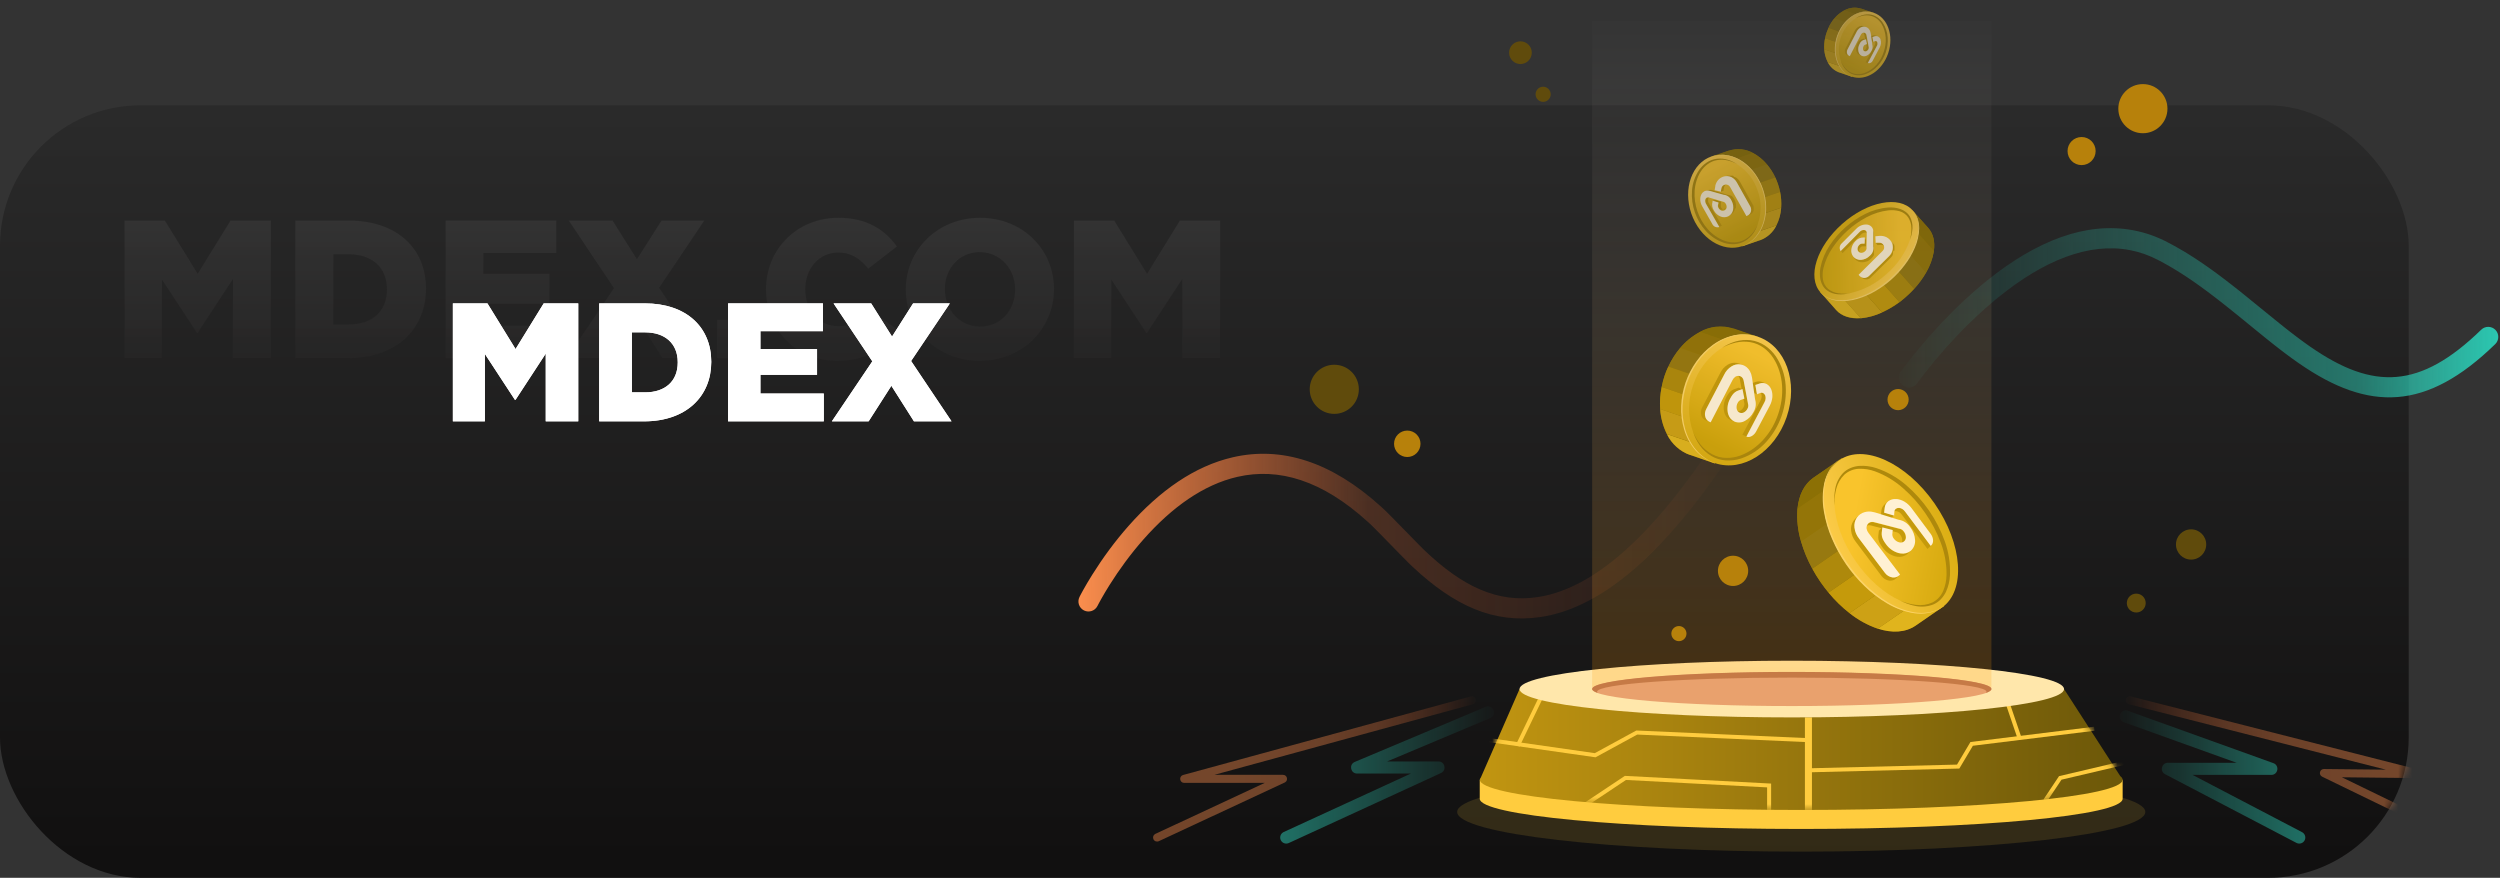 <svg width="356" height="125" viewBox="0 0 356 125" fill="none" xmlns="http://www.w3.org/2000/svg">
<rect x="0" y="0" width="356" height="125" fill="#333333" stroke="none"/>
<rect y="15" width="343" height="110" rx="20" fill="url(#paint0_linear_22_51428)"/>
<mask id="mask0_22_51428" style="mask-type:luminance" maskUnits="userSpaceOnUse" x="0" y="15" width="343" height="110">
<rect y="15" width="343" height="110" rx="20" fill="white"/>
</mask>
<g mask="url(#mask0_22_51428)">
<path opacity="0.41" d="M211.562 100.654C212.001 100.469 212.506 100.675 212.691 101.114C212.865 101.527 212.693 101.999 212.306 102.207L212.231 102.243L197.525 108.43L204.842 108.431C205.739 108.431 206.025 109.614 205.275 110.038L205.202 110.076L183.521 120.048C183.089 120.247 182.577 120.057 182.378 119.625C182.19 119.217 182.347 118.74 182.727 118.519L182.801 118.481L200.903 110.155L193.254 110.155C192.342 110.155 192.069 108.94 192.844 108.534L192.92 108.498L211.562 100.654Z" fill="url(#paint1_linear_22_51428)"/>
<path opacity="0.41" d="M209.446 99.17C209.753 99.086 210.069 99.267 210.152 99.573C210.23 99.857 210.08 100.15 209.813 100.257L209.749 100.279L172.921 110.335L182.7 110.336C183.293 110.336 183.486 111.111 183.002 111.4L182.943 111.431L165.013 119.785C164.725 119.919 164.383 119.795 164.249 119.507C164.125 119.24 164.223 118.926 164.468 118.775L164.527 118.743L180.106 111.484L168.634 111.485C167.988 111.485 167.846 110.599 168.417 110.378L168.483 110.356L209.446 99.17Z" fill="url(#paint2_linear_22_51428)"/>
<path opacity="0.41" d="M301.89 101.731C302.042 101.31 302.488 101.079 302.914 101.187L302.993 101.212L323.729 108.671C324.611 108.988 324.416 110.266 323.52 110.341L323.437 110.344L312.213 110.344L327.813 118.5C328.21 118.708 328.378 119.182 328.213 119.588L328.178 119.664C327.97 120.061 327.497 120.229 327.09 120.063L327.014 120.028L308.305 110.246C307.53 109.841 307.786 108.692 308.624 108.623L308.704 108.62L318.493 108.62L302.409 102.834C301.988 102.682 301.757 102.236 301.866 101.811L301.89 101.731Z" fill="url(#paint3_linear_22_51428)"/>
<path opacity="0.41" d="M302.719 99.582C302.792 99.297 303.067 99.116 303.352 99.154L303.418 99.167L344.686 109.672C345.321 109.834 345.226 110.742 344.609 110.801L344.538 110.803L333.482 110.684L350.079 118.747C350.344 118.876 350.465 119.182 350.37 119.454L350.345 119.516C350.216 119.781 349.91 119.902 349.638 119.807L349.576 119.781L330.677 110.6C330.146 110.342 330.307 109.562 330.868 109.511L330.934 109.508L339.754 109.602L303.134 100.281C302.849 100.208 302.668 99.933 302.706 99.648L302.719 99.582Z" fill="url(#paint4_linear_22_51428)"/>
</g>
<g opacity="0.668">
<path d="M17.736 51H23.056V39.8L28.04 47.416H28.152L33.164 39.744V51H38.568V31.4H32.828L28.152 38.988L23.476 31.4H17.736V51Z" fill="url(#paint5_linear_22_51428)"/>
<path d="M42.045 51H49.493C56.549 51 60.665 46.8 60.665 41.144V41.088C60.665 35.432 56.605 31.4 49.605 31.4H42.045V51ZM47.477 46.184V36.216H49.689C52.937 36.216 55.093 38.036 55.093 41.172V41.228C55.093 44.392 52.937 46.184 49.689 46.184H47.477Z" fill="url(#paint6_linear_22_51428)"/>
<path d="M63.455 51H79.359V46.38H68.831V43.272H78.239V38.988H68.831V36.02H79.219V31.4H63.455V51Z" fill="url(#paint7_linear_22_51428)"/>
<path d="M80.703 51H86.807L90.587 45.092L94.339 51H100.583L93.863 40.976L100.303 31.4H94.199L90.699 36.916L87.227 31.4H80.983L87.423 41.032L80.703 51Z" fill="url(#paint8_linear_22_51428)"/>
<path d="M102.106 51H107.65V45.54H102.106V51Z" fill="url(#paint9_linear_22_51428)"/>
<path d="M119.184 51.392C123.524 51.392 126.016 49.516 127.864 46.968L123.776 44.056C122.6 45.484 121.396 46.436 119.352 46.436C116.608 46.436 114.676 44.14 114.676 41.2V41.144C114.676 38.288 116.608 35.964 119.352 35.964C121.228 35.964 122.516 36.86 123.636 38.26L127.724 35.096C125.988 32.688 123.412 31.008 119.408 31.008C113.472 31.008 109.076 35.488 109.076 41.2V41.256C109.076 47.108 113.584 51.392 119.184 51.392Z" fill="url(#paint10_linear_22_51428)"/>
<path d="M139.51 51.392C145.558 51.392 150.094 46.828 150.094 41.2V41.144C150.094 35.516 145.614 31.008 139.566 31.008C133.518 31.008 128.982 35.572 128.982 41.2V41.256C128.982 46.884 133.462 51.392 139.51 51.392ZM139.566 46.492C136.598 46.492 134.554 44.028 134.554 41.2V41.144C134.554 38.316 136.542 35.908 139.51 35.908C142.506 35.908 144.55 38.372 144.55 41.2V41.256C144.55 44.084 142.562 46.492 139.566 46.492Z" fill="url(#paint11_linear_22_51428)"/>
<path d="M152.924 51H158.244V39.8L163.228 47.416H163.34L168.352 39.744V51H173.756V31.4H168.016L163.34 38.988L158.664 31.4H152.924V51Z" fill="url(#paint12_linear_22_51428)"/>
</g>
<path d="M244.867 61.792C245.295 61.127 246.182 60.936 246.846 61.364C247.511 61.793 247.703 62.679 247.274 63.344C246.875 63.962 246.478 64.569 246.082 65.163L245.488 66.044C245.291 66.335 245.093 66.623 244.896 66.908L244.307 67.753C235.473 80.291 227.247 86.673 219.414 87.856C212.708 88.868 207.033 86.21 201.197 80.747L200.871 80.439L200.424 79.999L199.47 79.035L196.425 75.921L195.651 75.142L195.285 74.781L195.056 74.561L194.821 74.345C194.805 74.331 194.79 74.319 194.776 74.307C188.302 68.419 182.128 66.541 176.197 67.906C171.419 69.006 166.927 72.177 162.843 76.797C161.005 78.877 159.375 81.111 157.975 83.344C157.547 84.028 157.168 84.667 156.84 85.25L156.63 85.629L156.437 85.985L156.282 86.284C155.929 86.992 155.069 87.28 154.361 86.927C153.654 86.574 153.366 85.714 153.719 85.007L153.857 84.738L154.129 84.233L154.196 84.11C154.579 83.418 155.031 82.65 155.549 81.823C157.027 79.465 158.748 77.107 160.697 74.901C165.142 69.872 170.104 66.37 175.555 65.115C182.445 63.529 189.563 65.695 196.661 72.151L196.772 72.248L196.907 72.371L197.243 72.691L197.544 72.986L198.247 73.689L198.908 74.359L201.933 77.454L202.628 78.152L202.915 78.431C208.264 83.508 213.239 85.892 218.987 85.024C223.471 84.347 228.242 81.633 233.324 76.576L233.851 76.045C235.963 73.886 238.129 71.324 240.35 68.337L240.907 67.582C242.208 65.798 243.528 63.87 244.867 61.792Z" fill="url(#paint13_linear_22_51428)"/>
<path d="M279.684 42.789C280.043 42.455 280.402 42.129 280.761 41.81L281.301 41.336C281.66 41.024 282.02 40.719 282.38 40.421L282.92 39.98C289.943 34.321 297.029 31.494 303.858 32.807C305.484 33.12 307.069 33.671 308.606 34.468C308.875 34.608 309.142 34.75 309.407 34.895L309.937 35.187C310.288 35.385 310.639 35.588 310.989 35.797L311.514 36.116C311.69 36.224 311.865 36.334 312.041 36.446L312.571 36.786C312.926 37.016 313.283 37.255 313.645 37.502L314.191 37.881C314.283 37.945 314.375 38.01 314.467 38.075L315.026 38.475L315.596 38.89C315.691 38.96 315.788 39.032 315.884 39.103L316.471 39.543L317.072 40C317.173 40.078 317.275 40.156 317.377 40.235L318 40.719L318.64 41.223L319.298 41.747L324.612 46.062L325.378 46.672L325.957 47.127L326.513 47.557L327.05 47.966L327.57 48.355L328.076 48.725C328.159 48.785 328.242 48.845 328.324 48.904L328.814 49.251C328.895 49.308 328.976 49.364 329.056 49.42C337.93 55.555 344.589 55.453 353.325 46.95C353.892 46.398 354.798 46.41 355.35 46.977C355.902 47.544 355.889 48.45 355.323 49.002C345.542 58.522 337.366 58.647 327.427 51.775L326.919 51.419L326.402 51.049C326.316 50.986 326.228 50.923 326.141 50.858L325.608 50.464C325.518 50.397 325.427 50.329 325.336 50.26L324.78 49.837L324.205 49.392C324.107 49.316 324.009 49.239 323.909 49.161L322.73 48.223L318.518 44.796L317.851 44.257L317.203 43.739L316.5 43.183L315.819 42.65L315.157 42.141C315.048 42.058 314.941 41.976 314.833 41.895L314.199 41.419C313.885 41.187 313.578 40.961 313.275 40.743L312.676 40.317C312.479 40.178 312.283 40.042 312.088 39.908L311.51 39.517C310.265 38.686 309.073 37.966 307.853 37.309L307.287 37.011C305.995 36.34 304.672 35.88 303.317 35.619C297.438 34.489 291.021 37.092 284.531 42.363L284.005 42.796C283.566 43.162 283.127 43.54 282.688 43.929L282.161 44.403C281.985 44.562 281.809 44.724 281.634 44.887C279.35 47.008 277.239 49.285 275.356 51.562C275.109 51.861 274.872 52.151 274.647 52.433L274.212 52.983C274.071 53.162 273.936 53.337 273.806 53.507L273.417 54.021L273.163 54.366L273.017 54.569C272.562 55.216 271.669 55.372 271.022 54.917C270.375 54.463 270.219 53.57 270.674 52.923L270.932 52.564L271.12 52.311L271.33 52.031C271.461 51.858 271.598 51.679 271.739 51.496L272.179 50.935C272.482 50.552 272.806 50.152 273.149 49.737C275.108 47.369 277.302 45.002 279.684 42.789Z" fill="url(#paint14_linear_22_51428)"/>
<ellipse opacity="0.14" cx="256.497" cy="115.619" rx="48.995" ry="5.653" fill="#FFCC3E"/>
<path d="M292.212 111.043C283.825 110.058 270.945 109.427 256.497 109.427C242.048 109.427 229.173 110.058 220.781 111.043H210.716V113.736C210.716 116.115 231.206 118.044 256.48 118.044C281.754 118.044 302.265 116.136 302.265 113.736V111.043H292.212Z" fill="#FFCC3E"/>
<path d="M301.935 110.534L293.919 98.122H216.385L210.875 110.709C210.791 110.796 210.741 110.91 210.733 111.03C210.733 113.41 231.223 115.339 256.497 115.339C281.771 115.339 302.265 113.41 302.265 111.03C302.232 110.825 302.112 110.643 301.935 110.534Z" fill="url(#paint15_linear_22_51428)"/>
<mask id="mask1_22_51428" style="mask-type:luminance" maskUnits="userSpaceOnUse" x="210" y="98" width="93" height="18">
<path d="M301.935 110.534L293.919 98.122H216.385L210.875 110.709C210.791 110.796 210.741 110.91 210.733 111.03C210.733 113.41 231.223 115.339 256.497 115.339C281.771 115.339 302.265 113.41 302.265 111.03C302.232 110.825 302.112 110.643 301.935 110.534Z" fill="white"/>
</mask>
<g mask="url(#mask1_22_51428)">
<path d="M219.359 98.803L219.875 99.052L216.372 106.32L215.856 106.072L219.359 98.803Z" fill="#FFCC3E"/>
<path d="M227.098 107.248L233.009 104.024L257.319 105.104L257.294 105.676L233.143 104.602L227.206 107.841L212.036 105.674L212.118 105.107L227.098 107.248Z" fill="#FFCC3E"/>
<path d="M224.839 114.842L231.381 110.485L252.207 111.581V116.428H251.635L251.635 112.124L231.54 111.067L225.157 115.318L224.839 114.842Z" fill="#FFCC3E"/>
<path d="M258.02 102.159V115.89H257.02V102.159H258.02Z" fill="#FFCC3E"/>
<path d="M298.192 103.49L298.263 104.059L280.939 106.195L279.009 109.442L257.314 109.985L257.299 109.412L278.678 108.878L280.59 105.662L298.192 103.49Z" fill="#FFCC3E"/>
<path d="M286.112 99.912L287.828 104.943L287.286 105.128L285.57 100.097L286.112 99.912Z" fill="#FFCC3E"/>
<path d="M302.466 108.343L302.597 108.9L293.556 111.028L291.465 114.162L290.988 113.844L293.205 110.523L302.466 108.343Z" fill="#FFCC3E"/>
</g>
<ellipse cx="255.152" cy="98.122" rx="38.767" ry="4.037" fill="#FFE7AB"/>
<rect x="226.722" y="3" width="56.856" height="94.943" fill="url(#paint16_linear_22_51428)"/>
<ellipse cx="255.152" cy="98.122" rx="28.43" ry="2.421" fill="#E9A16D"/>
<path d="M255.152 95.68C239.451 95.68 226.722 96.765 226.722 98.105C226.722 98.302 227.006 98.494 227.524 98.677C227.468 98.636 227.432 98.575 227.423 98.506C227.423 97.391 239.839 96.49 255.152 96.49C270.465 96.49 282.881 97.391 282.881 98.506C282.871 98.575 282.833 98.637 282.777 98.677C283.298 98.494 283.578 98.302 283.578 98.105C283.578 96.782 270.854 95.68 255.152 95.68Z" fill="#C67A46"/>
<circle cx="200.396" cy="63.196" r="1.883" fill="#B7810B"/>
<circle cx="296.418" cy="21.511" r="2" fill="#B7810B"/>
<circle cx="305.147" cy="15.474" r="3.498" fill="#B7810B"/>
<circle cx="190.001" cy="55.437" r="3.498" fill="#604B0C"/>
<circle cx="216.511" cy="7.503" r="1.616" fill="#604B0C"/>
<circle cx="219.742" cy="13.427" r="1.077" fill="#604B0C"/>
<circle cx="304.204" cy="85.877" r="1.344" fill="#604B0C"/>
<circle cx="312.011" cy="77.532" r="2.154" fill="#604B0C"/>
<circle cx="270.288" cy="56.904" r="1.507" fill="#B7810B"/>
<circle cx="246.788" cy="81.289" r="2.154" fill="#B7810B"/>
<circle cx="239.077" cy="90.226" r="1.077" fill="#B7810B"/>
<path d="M258.3 67.986V67.986L258.245 68.023C256.897 68.954 256.158 70.528 255.962 72.465C255.846 74.029 256.019 75.601 256.471 77.103V77.103C256.86 78.45 257.398 79.749 258.074 80.977V80.977C258.431 81.629 258.821 82.261 259.243 82.873C259.608 83.399 259.986 83.9 260.379 84.376V84.376C261.266 85.455 262.268 86.435 263.368 87.298V87.298C264.568 88.26 265.925 89.009 267.38 89.511V89.511C269.4 90.17 271.312 90.078 272.761 89.093L272.815 89.056V89.056L276.819 86.292L275.09 83.787C275.081 82.387 274.86 80.996 274.435 79.662V79.662C274.02 78.329 273.46 77.045 272.765 75.834V75.834C272.462 75.3 272.128 74.769 271.763 74.243C271.343 73.631 270.89 73.042 270.406 72.478V72.478C269.498 71.408 268.473 70.443 267.35 69.601V69.601C266.33 68.829 265.205 68.206 264.011 67.748L262.282 65.243L258.3 67.986Z" fill="#977700"/>
<path d="M275.305 84.088L267.394 89.515V89.515C269.414 90.174 271.326 90.083 272.775 89.097L272.829 89.06V89.06L276.833 86.296L275.305 84.088Z" fill="#E0B41D"/>
<path d="M258.293 67.986V67.986L258.238 68.023C256.89 68.954 256.151 70.528 255.955 72.465L263.636 67.159L262.296 65.222L258.293 67.986Z" fill="#8C7005"/>
<path d="M274.457 79.658L263.373 87.311V87.311C264.574 88.273 265.931 89.021 267.385 89.523V89.523L275.309 84.088L275.117 83.808C275.107 82.408 274.886 81.017 274.461 79.683C274.461 79.683 274.457 79.662 274.457 79.658Z" fill="#CDA115"/>
<path d="M272.783 75.822L260.38 84.388V84.388C261.267 85.468 262.27 86.448 263.369 87.311V87.311L274.449 79.662V79.662C274.034 78.329 273.474 77.045 272.779 75.834L272.783 75.822Z" fill="#C59A0B"/>
<path d="M270.42 72.461L258.071 80.986V80.986C258.428 81.637 258.818 82.27 259.24 82.881C259.605 83.407 259.983 83.908 260.376 84.384V84.384L272.779 75.822V75.822C272.476 75.287 272.142 74.757 271.777 74.231C271.357 73.619 270.904 73.029 270.42 72.465V72.461Z" fill="#AE890C"/>
<path d="M267.36 69.58L256.464 77.095V77.095C256.853 78.442 257.391 79.741 258.067 80.969V80.969L270.416 72.444V72.444C269.508 71.375 268.483 70.41 267.36 69.568V69.58Z" fill="#977910"/>
<path d="M263.636 67.159L255.955 72.465C255.839 74.029 256.012 75.601 256.464 77.103V77.103L267.36 69.589V69.589C266.34 68.817 265.215 68.193 264.02 67.735L263.636 67.159Z" fill="#947508"/>
<ellipse cx="269.225" cy="76.025" rx="7.609" ry="12.787" transform="rotate(-34.804 269.225 76.025)" fill="url(#paint17_linear_22_51428)"/>
<path d="M261.962 65.406C261.554 65.708 261.192 66.07 260.89 66.479C260.839 66.545 260.794 66.621 260.748 66.692C260.699 66.76 260.655 66.831 260.614 66.904C260.279 67.491 260.04 68.126 259.904 68.787C259.652 70.115 259.652 71.479 259.904 72.808C260.146 74.137 260.544 75.433 261.09 76.669C261.633 77.907 262.296 79.088 263.069 80.197C263.453 80.754 263.861 81.292 264.292 81.812C264.709 82.33 265.185 82.823 265.665 83.299C266.628 84.246 267.699 85.077 268.855 85.774C270.007 86.482 271.281 86.967 272.612 87.202C273.28 87.309 273.961 87.309 274.629 87.202C274.712 87.191 274.794 87.175 274.875 87.152C274.958 87.137 275.04 87.117 275.121 87.094C275.612 86.958 276.079 86.75 276.507 86.476C275.948 86.869 275.312 87.139 274.641 87.269C273.967 87.395 273.276 87.414 272.596 87.323C271.241 87.109 269.939 86.64 268.759 85.941C267.575 85.253 266.481 84.42 265.503 83.462C263.533 81.551 261.963 79.268 260.885 76.744C260.335 75.491 259.944 74.174 259.721 72.824C259.482 71.473 259.504 70.088 259.787 68.746C259.942 68.078 260.203 67.439 260.56 66.854C260.92 66.278 261.398 65.784 261.962 65.406V65.406Z" fill="#FBD367"/>
<path d="M264.235 79.909C266.026 82.498 268.292 84.502 270.618 85.545C273.402 86.798 275.014 86.155 275.728 85.662C276.442 85.17 277.611 83.888 277.431 80.845C277.277 78.298 276.208 75.468 274.421 72.879C272.634 70.291 270.367 68.287 268.038 67.239C265.257 65.987 263.642 66.634 262.928 67.126C262.214 67.619 261.045 68.897 261.229 71.944C261.396 74.491 262.448 77.321 264.235 79.909Z" fill="url(#paint18_linear_22_51428)"/>
<path d="M270.618 85.545L271.186 85.754L271.474 85.842C271.568 85.875 271.664 85.903 271.762 85.925L272.05 86.001L272.346 86.059C272.442 86.059 272.538 86.097 272.638 86.105C272.739 86.113 272.835 86.134 272.935 86.142C273.714 86.234 274.503 86.106 275.214 85.775C275.899 85.414 276.435 84.823 276.726 84.105C277.022 83.387 277.179 82.619 277.189 81.842C277.202 80.273 276.919 78.715 276.354 77.25C275.804 75.771 275.067 74.368 274.162 73.075C273.273 71.768 272.217 70.581 271.023 69.543C269.848 68.492 268.485 67.67 267.007 67.122C266.277 66.856 265.504 66.731 264.727 66.755C263.955 66.779 263.216 67.074 262.64 67.59C262.076 68.137 261.677 68.831 261.488 69.594C261.463 69.69 261.442 69.786 261.417 69.882C261.392 69.978 261.375 70.074 261.358 70.174C261.342 70.274 261.321 70.37 261.308 70.47L261.275 70.767C261.275 70.867 261.254 70.963 261.25 71.063V71.364C261.25 71.564 261.25 71.781 261.25 71.969C261.159 71.163 261.19 70.349 261.342 69.552C261.495 68.733 261.877 67.975 262.444 67.364C262.742 67.061 263.099 66.819 263.492 66.655C263.881 66.489 264.294 66.385 264.715 66.346C265.548 66.288 266.385 66.393 267.178 66.655C268.733 67.176 270.172 67.994 271.415 69.063C273.912 71.202 275.811 73.953 276.926 77.046C277.488 78.594 277.743 80.238 277.677 81.884C277.645 82.719 277.448 83.539 277.097 84.297C276.91 84.677 276.667 85.026 276.375 85.332C276.081 85.641 275.729 85.888 275.34 86.059C274.569 86.372 273.725 86.462 272.906 86.318C272.109 86.175 271.338 85.915 270.618 85.545Z" fill="#AE890C"/>
<path d="M275.022 77.668L274.542 78.118L274.471 78.185L274.955 77.73L275.022 77.668V77.668Z" fill="#788E95"/>
<path d="M271.315 72.858C271.207 72.698 271.064 72.564 270.898 72.466C270.768 72.393 270.627 72.345 270.48 72.324H270.388C270.237 72.318 270.089 72.367 269.971 72.462V72.462L269.486 72.913V72.913C269.605 72.819 269.753 72.771 269.904 72.775H269.996C270.142 72.796 270.283 72.842 270.413 72.913C270.58 73.011 270.722 73.145 270.831 73.305L274.471 78.177L274.955 77.726L271.315 72.858Z" fill="#C59A0B"/>
<path d="M269.745 73.388L268.313 72.971L268.355 72.616L268.397 72.266C268.432 71.939 268.58 71.635 268.814 71.406L268.33 71.861C268.102 72.085 267.955 72.378 267.913 72.695L267.871 73.046L267.825 73.401L269.261 73.819L269.745 73.388Z" fill="#C59A0B"/>
<path d="M270.66 78.816C270.564 78.805 270.469 78.788 270.376 78.766C269.648 78.567 269.01 78.125 268.568 77.513C267.85 76.557 267.904 76.135 268.004 75.363V75.238L269.674 75.685L269.921 75.756C270.198 75.788 270.447 75.941 270.601 76.173C270.778 76.397 270.878 76.672 270.885 76.958C270.894 77.179 270.811 77.394 270.655 77.551L271.136 77.096C271.294 76.942 271.379 76.728 271.369 76.507C271.36 76.221 271.259 75.946 271.081 75.722C270.929 75.49 270.681 75.337 270.405 75.305C270.296 75.271 270.175 75.242 270.154 75.238L266.927 74.403C266.861 74.382 266.792 74.367 266.723 74.357C266.583 74.339 266.441 74.349 266.305 74.386C266.195 74.42 266.093 74.478 266.009 74.557L265.571 75C265.651 74.918 265.752 74.859 265.863 74.829C265.998 74.789 266.141 74.779 266.28 74.8C266.349 74.808 266.418 74.822 266.485 74.841L267.921 75.221L267.554 75.568L267.524 75.822C267.42 76.595 267.366 77.016 268.088 77.977C268.527 78.59 269.164 79.032 269.891 79.229C269.985 79.253 270.08 79.271 270.175 79.283C270.683 79.362 271.2 79.222 271.599 78.899L271.662 78.841L272.146 78.39L272.079 78.448C271.679 78.765 271.163 78.899 270.66 78.816Z" fill="#C59A0B"/>
<path d="M269.491 82.231C269.05 82.165 268.655 81.922 268.397 81.558L264.736 76.691C264.372 76.244 264.146 75.702 264.084 75.129C264.018 74.63 264.14 74.124 264.427 73.71C264.506 73.596 264.595 73.49 264.694 73.393L264.214 73.848C264.11 73.942 264.019 74.048 263.942 74.165C263.656 74.579 263.534 75.085 263.6 75.585C263.667 76.156 263.894 76.698 264.256 77.146L267.921 82.014C268.182 82.373 268.576 82.613 269.015 82.682C269.372 82.733 269.732 82.619 269.996 82.373L270.476 81.918C270.212 82.165 269.85 82.281 269.491 82.231V82.231Z" fill="#C59A0B"/>
<path d="M270.355 74.01L270.134 73.944L267.007 72.971C266.837 72.921 266.664 72.885 266.489 72.862C266.172 72.819 265.85 72.841 265.541 72.925C265.087 73.042 264.689 73.319 264.423 73.706C264.136 74.12 264.014 74.626 264.08 75.125C264.142 75.698 264.368 76.24 264.731 76.687L268.397 81.554C268.655 81.918 269.05 82.16 269.491 82.227C269.848 82.275 270.209 82.16 270.472 81.913L270.572 81.822L266.076 75.893C265.935 75.714 265.841 75.504 265.8 75.28C265.773 75.079 265.816 74.876 265.921 74.704C266.016 74.543 266.164 74.421 266.339 74.357C266.475 74.319 266.616 74.309 266.756 74.328C266.826 74.338 266.894 74.353 266.961 74.374L270.188 75.209C270.209 75.209 270.33 75.242 270.438 75.275C270.714 75.308 270.962 75.461 271.115 75.693C271.292 75.917 271.393 76.192 271.403 76.478C271.419 76.699 271.334 76.915 271.172 77.067C271.009 77.218 270.787 77.287 270.568 77.254C270.515 77.247 270.464 77.236 270.413 77.221C270.119 77.134 269.862 76.952 269.683 76.703C269.492 76.47 269.421 76.161 269.491 75.868C269.491 75.827 269.491 75.572 269.528 75.476L268.046 75.1L268.017 75.359C267.917 76.131 267.863 76.553 268.581 77.509C269.022 78.121 269.66 78.563 270.388 78.761C270.482 78.784 270.577 78.801 270.672 78.811C271.178 78.891 271.693 78.753 272.092 78.432C272.524 78.044 272.752 77.478 272.709 76.9C272.671 76.245 272.435 75.618 272.033 75.1C271.66 74.509 271.047 74.111 270.355 74.01V74.01Z" fill="#FFF1D4"/>
<path d="M274.93 76.023L272.192 72.345C271.921 71.98 271.582 71.671 271.194 71.435C270.863 71.237 270.495 71.111 270.113 71.063H269.983C269.606 71.036 269.231 71.137 268.919 71.351C268.618 71.582 268.425 71.926 268.384 72.303L268.343 72.654L268.301 73.009L269.733 73.426V73.23L269.762 72.883C269.762 72.725 269.829 72.573 269.946 72.466C270.064 72.371 270.212 72.322 270.363 72.328H270.455C270.602 72.349 270.743 72.397 270.873 72.47C271.039 72.568 271.182 72.702 271.29 72.862L274.93 77.734L274.997 77.672C275.398 77.317 275.348 76.591 274.93 76.023Z" fill="#FFF1D4"/>
<g opacity="0.95">
<path d="M240.72 64.796V64.796H240.666C239.221 64.273 238.038 63.207 237.368 61.824C236.812 60.718 236.486 59.511 236.408 58.275V58.275C236.338 57.223 236.409 56.165 236.621 55.132V55.132C236.725 54.59 236.865 54.056 237.038 53.533C237.187 53.091 237.361 52.659 237.56 52.239V52.239C237.998 51.288 238.56 50.4 239.23 49.596V49.596C240.002 48.668 240.946 47.898 242.01 47.329V47.329C243.456 46.509 245.178 46.329 246.761 46.832H246.816V46.832L250.272 48.014L250.356 50.427C250.759 51.443 250.988 52.52 251.032 53.612V53.612C251.077 54.661 250.983 55.711 250.752 56.735V56.735C250.652 57.189 250.526 57.638 250.377 58.079C250.197 58.601 249.985 59.111 249.742 59.607V59.607C249.279 60.555 248.689 61.436 247.989 62.225V62.225C247.325 62.974 246.547 63.615 245.684 64.124L244.148 65.982L240.72 64.796Z" fill="#977700"/>
<path d="M250.481 50.155L242.048 47.262V47.262C243.493 46.442 245.215 46.262 246.799 46.765H246.853V46.765L250.31 47.947L250.481 50.155Z" fill="#8C7005"/>
<path d="M240.721 64.796V64.796H240.666C239.221 64.273 238.038 63.207 237.368 61.824L245.555 64.617L244.181 65.994L240.721 64.796Z" fill="#E0B41D"/>
<path d="M251.078 53.583L239.263 49.55V49.55C240.035 48.622 240.979 47.852 242.044 47.283V47.283L250.469 50.16L250.389 50.398C250.792 51.414 251.021 52.49 251.065 53.583H251.078Z" fill="#947508"/>
<path d="M250.794 56.71L237.577 52.197V52.197C238.015 51.246 238.576 50.358 239.247 49.554V49.554L251.057 53.583V53.583C251.102 54.632 251.008 55.682 250.778 56.706L250.794 56.71Z" fill="#977910"/>
<path d="M249.78 59.586L236.621 55.094V55.094C236.725 54.553 236.865 54.019 237.038 53.495C237.187 53.054 237.361 52.622 237.56 52.201V52.201L250.782 56.714V56.714C250.681 57.169 250.556 57.617 250.406 58.058C250.226 58.58 250.014 59.09 249.771 59.586H249.78Z" fill="#AE890C"/>
<path d="M248.022 62.208L236.408 58.246V58.246C236.338 57.193 236.409 56.136 236.621 55.102V55.102L249.784 59.594V59.594C249.321 60.543 248.731 61.423 248.03 62.212L248.022 62.208Z" fill="#C59A0B"/>
<path d="M245.555 64.588L237.368 61.795C236.812 60.688 236.486 59.481 236.408 58.246V58.246L248.026 62.212V62.212C247.362 62.962 246.585 63.603 245.722 64.112L245.555 64.588Z" fill="#CDA115"/>
<ellipse cx="247.268" cy="56.949" rx="9.506" ry="7.556" transform="rotate(-71.16 247.268 56.949)" fill="url(#paint19_linear_22_51428)"/>
<path d="M244.202 65.948C243.126 65.597 242.165 64.961 241.422 64.107C240.684 63.246 240.136 62.239 239.814 61.152C239.49 60.07 239.349 58.941 239.397 57.812C239.485 55.537 240.235 53.337 241.555 51.483C242.209 50.557 243.013 49.747 243.935 49.087C244.855 48.423 245.905 47.961 247.016 47.73C248.131 47.506 249.285 47.59 250.356 47.972C249.822 47.802 249.267 47.705 248.707 47.684C248.146 47.663 247.584 47.715 247.037 47.838C245.949 48.082 244.926 48.555 244.035 49.224C243.14 49.885 242.359 50.688 241.722 51.6C240.446 53.434 239.71 55.589 239.597 57.82C239.544 58.931 239.672 60.044 239.977 61.114C240.275 62.185 240.795 63.181 241.505 64.036C241.861 64.465 242.27 64.845 242.724 65.168C243.179 65.494 243.676 65.756 244.202 65.948V65.948Z" fill="#FBD367"/>
<path d="M241.104 54.852C241.811 52.66 243.259 50.782 245.2 49.542C247.425 48.185 249.208 48.477 250.076 48.773C250.944 49.07 252.531 49.926 253.462 52.36C254.983 56.831 253.302 61.767 249.366 64.379C247.141 65.736 245.359 65.443 244.49 65.147C243.622 64.85 242.035 63.995 241.104 61.561C240.324 59.393 240.324 57.02 241.104 54.852V54.852Z" fill="url(#paint20_linear_22_51428)"/>
<path d="M245.204 49.542C245.798 49.143 246.448 48.835 247.133 48.627C247.831 48.427 248.561 48.364 249.283 48.444C249.647 48.489 250.004 48.578 250.347 48.707C250.692 48.837 251.021 49.005 251.329 49.208C251.939 49.62 252.466 50.144 252.882 50.752C253.69 51.977 254.171 53.388 254.276 54.852C254.491 57.793 253.504 60.696 251.541 62.897C250.563 63.993 249.318 64.817 247.926 65.289C247.227 65.518 246.49 65.611 245.755 65.564C245.389 65.536 245.026 65.468 244.674 65.364C244.323 65.257 243.987 65.106 243.672 64.917C243.05 64.543 242.509 64.047 242.081 63.46C241.666 62.877 241.34 62.236 241.113 61.557C241.391 62.207 241.757 62.815 242.203 63.364C242.645 63.903 243.188 64.351 243.801 64.683C244.107 64.843 244.429 64.969 244.762 65.059C245.093 65.144 245.434 65.192 245.776 65.201C246.462 65.221 247.146 65.114 247.793 64.884C248.439 64.644 249.052 64.323 249.617 63.928C250.18 63.529 250.695 63.066 251.153 62.55C251.611 62.036 252.015 61.476 252.36 60.88C253.042 59.672 253.494 58.347 253.691 56.973C253.787 56.288 253.813 55.596 253.767 54.906C253.721 54.216 253.595 53.534 253.391 52.873C253.189 52.214 252.899 51.585 252.531 51.003C252.161 50.425 251.687 49.921 251.132 49.517C250.854 49.315 250.555 49.146 250.239 49.011C249.923 48.878 249.592 48.781 249.254 48.723C248.56 48.609 247.852 48.63 247.166 48.786C246.481 48.948 245.821 49.202 245.204 49.542Z" fill="#AE890C"/>
<path d="M248.753 62.17L248.189 61.949L248.11 61.916L248.673 62.137L248.753 62.17V62.17Z" fill="#788E95"/>
<path d="M251.258 57.236C251.347 57.083 251.4 56.911 251.412 56.735C251.423 56.594 251.407 56.452 251.366 56.317C251.366 56.288 251.345 56.263 251.333 56.238C251.279 56.107 251.18 56.001 251.053 55.937V55.937L250.494 55.716V55.716C250.621 55.78 250.721 55.886 250.778 56.017L250.807 56.096C250.85 56.231 250.867 56.372 250.857 56.514C250.843 56.691 250.79 56.864 250.702 57.019L248.114 61.916L248.678 62.137L251.258 57.236Z" fill="#C59A0B"/>
<path d="M250.193 56.15L249.963 54.81L250.272 54.71L250.577 54.606C250.858 54.507 251.164 54.507 251.445 54.606L250.886 54.384C250.605 54.286 250.299 54.286 250.018 54.384L249.713 54.489L249.404 54.593L249.629 55.929L250.193 56.15Z" fill="#C59A0B"/>
<path d="M246.114 59.031C246.087 58.947 246.065 58.862 246.047 58.776C245.924 58.102 246.038 57.406 246.369 56.806C246.874 55.837 247.241 55.716 247.918 55.499L248.022 55.462L248.314 57.027C248.314 57.048 248.344 57.156 248.356 57.261C248.442 57.497 248.418 57.759 248.289 57.975C248.175 58.209 247.987 58.399 247.755 58.517C247.577 58.611 247.368 58.627 247.179 58.559L247.738 58.78C247.928 58.848 248.137 58.833 248.314 58.739C248.547 58.62 248.734 58.43 248.849 58.196C248.974 57.978 249 57.716 248.92 57.478C248.92 57.378 248.882 57.269 248.878 57.248L248.314 54.259C248.307 54.195 248.293 54.132 248.273 54.071C248.234 53.954 248.171 53.846 248.089 53.754C248.021 53.675 247.933 53.614 247.834 53.579L247.275 53.357C247.371 53.397 247.458 53.457 247.529 53.533C247.61 53.627 247.673 53.736 247.713 53.854C247.732 53.914 247.746 53.976 247.755 54.038L248.005 55.37L247.588 55.203L247.367 55.278C246.69 55.495 246.323 55.616 245.818 56.584C245.487 57.186 245.375 57.884 245.501 58.559C245.516 58.644 245.538 58.728 245.567 58.81C245.698 59.257 246.014 59.628 246.436 59.828L246.511 59.862L247.07 60.079L246.999 60.05C246.574 59.85 246.253 59.48 246.114 59.031Z" fill="#C59A0B"/>
<path d="M242.833 59.402C242.717 59.014 242.762 58.596 242.958 58.242L245.526 53.324C245.752 52.85 246.11 52.451 246.557 52.176C246.941 51.923 247.406 51.825 247.859 51.9C247.983 51.921 248.105 51.953 248.222 51.996L247.663 51.779C247.545 51.733 247.421 51.699 247.296 51.679C246.842 51.608 246.379 51.706 245.993 51.955C245.548 52.231 245.192 52.63 244.966 53.103L242.394 58.021C242.197 58.376 242.153 58.797 242.273 59.185C242.373 59.498 242.607 59.749 242.912 59.87L243.472 60.091C243.167 59.968 242.932 59.716 242.833 59.402V59.402Z" fill="#C59A0B"/>
<path d="M249.934 56.898C249.927 56.829 249.915 56.761 249.901 56.693L249.483 53.742C249.459 53.581 249.421 53.423 249.371 53.27C249.282 52.993 249.14 52.736 248.953 52.514C248.678 52.187 248.294 51.969 247.872 51.9C247.418 51.825 246.953 51.923 246.569 52.176C246.122 52.451 245.764 52.85 245.538 53.324L242.971 58.242C242.774 58.596 242.729 59.014 242.845 59.403C242.945 59.716 243.179 59.968 243.484 60.091L243.601 60.137L246.711 54.121C246.803 53.935 246.939 53.774 247.108 53.654C247.262 53.554 247.447 53.51 247.63 53.529C247.803 53.546 247.963 53.626 248.081 53.754C248.163 53.846 248.225 53.954 248.264 54.071C248.285 54.132 248.299 54.195 248.306 54.259L248.87 57.248C248.87 57.269 248.895 57.378 248.911 57.478C248.991 57.716 248.966 57.978 248.84 58.196C248.726 58.43 248.538 58.62 248.306 58.739C248.107 58.84 247.871 58.84 247.671 58.739C247.507 58.652 247.386 58.501 247.337 58.321C247.321 58.275 247.308 58.228 247.3 58.179C247.257 57.904 247.307 57.622 247.442 57.378C247.559 57.125 247.79 56.943 248.064 56.889C248.101 56.889 248.319 56.789 248.402 56.768L248.131 55.399L247.909 55.478C247.233 55.695 246.866 55.816 246.361 56.785C246.029 57.385 245.916 58.081 246.039 58.755C246.056 58.842 246.079 58.926 246.106 59.01C246.242 59.457 246.558 59.826 246.978 60.029C247.464 60.237 248.02 60.203 248.477 59.937C249.001 59.652 249.426 59.216 249.696 58.684C250.027 58.15 250.114 57.5 249.934 56.898Z" fill="#FFF1D4"/>
<path d="M250.068 61.456L252.022 57.766C252.215 57.4 252.337 57 252.381 56.589C252.415 56.239 252.375 55.886 252.264 55.553C252.252 55.516 252.238 55.48 252.222 55.445C252.098 55.123 251.868 54.854 251.571 54.681C251.263 54.522 250.903 54.498 250.577 54.614L250.272 54.718L249.963 54.819L250.193 56.159L250.356 56.079L250.648 55.971C250.781 55.911 250.933 55.911 251.066 55.971C251.192 56.034 251.291 56.141 251.345 56.271C251.345 56.296 251.366 56.322 251.379 56.351C251.42 56.486 251.436 56.627 251.425 56.768C251.413 56.945 251.36 57.116 251.27 57.269L248.686 62.17L248.765 62.204C249.187 62.342 249.763 62.016 250.068 61.456Z" fill="#FFF1D4"/>
</g>
<g opacity="0.65">
<path d="M261.949 10.327V10.327H261.924C261.193 10.063 260.594 9.523 260.254 8.824C259.972 8.265 259.807 7.654 259.77 7.029V7.029C259.739 6.498 259.78 5.966 259.891 5.447V5.447C259.946 5.174 260.018 4.904 260.108 4.641C260.184 4.418 260.272 4.199 260.371 3.985V3.985C260.589 3.504 260.87 3.053 261.206 2.645V2.645C261.596 2.175 262.074 1.785 262.613 1.497V1.497C263.343 1.081 264.213 0.989 265.013 1.243H265.043V1.243L266.792 1.84L266.834 3.059C267.037 3.573 267.152 4.118 267.176 4.67V4.67C267.2 5.2 267.152 5.731 267.034 6.248V6.248C266.982 6.477 266.918 6.702 266.842 6.925C266.752 7.19 266.644 7.449 266.521 7.701V7.701C266.287 8.181 265.987 8.626 265.631 9.024V9.024C265.294 9.402 264.901 9.726 264.467 9.985L263.686 10.924L261.949 10.327Z" fill="#977700"/>
<path d="M266.884 2.942L262.621 1.485V1.485C263.351 1.069 264.221 0.976 265.022 1.23H265.051V1.23L266.8 1.827L266.884 2.942Z" fill="#8C7005"/>
<path d="M261.949 10.327V10.327H261.924C261.193 10.062 260.594 9.523 260.254 8.824L264.396 10.235L263.698 10.932L261.949 10.327Z" fill="#E0B41D"/>
<path d="M267.188 4.662L261.214 2.62V2.62C261.604 2.15 262.082 1.76 262.621 1.472V1.472L266.888 2.942L266.846 3.063C267.049 3.577 267.165 4.122 267.188 4.674V4.662Z" fill="#947508"/>
<path d="M267.047 6.244L260.367 3.96V3.96C260.585 3.479 260.866 3.028 261.202 2.62V2.62L267.176 4.658V4.658C267.2 5.188 267.152 5.718 267.034 6.236L267.047 6.244Z" fill="#977910"/>
<path d="M266.533 7.697L259.891 5.447V5.447C259.946 5.174 260.018 4.904 260.108 4.641C260.184 4.418 260.272 4.199 260.371 3.985V3.985L267.051 6.265V6.265C266.998 6.493 266.934 6.719 266.859 6.941C266.769 7.207 266.661 7.466 266.537 7.718L266.533 7.697Z" fill="#AE890C"/>
<path d="M265.644 9.024L259.77 7.021V7.021C259.74 6.493 259.781 5.964 259.891 5.447V5.447L266.546 7.722V7.722C266.312 8.202 266.012 8.647 265.656 9.045L265.644 9.024Z" fill="#C59A0B"/>
<path d="M264.396 10.227L260.254 8.816C259.972 8.257 259.807 7.646 259.77 7.021V7.021L265.644 9.024V9.024C265.307 9.402 264.914 9.726 264.479 9.985L264.396 10.227Z" fill="#CDA115"/>
<ellipse cx="265.258" cy="6.365" rx="4.809" ry="3.82" transform="rotate(-71.16 265.258 6.365)" fill="url(#paint21_linear_22_51428)"/>
<path d="M263.711 10.916C263.167 10.737 262.681 10.415 262.304 9.985C261.931 9.549 261.654 9.04 261.49 8.49C261.327 7.941 261.256 7.368 261.281 6.795C261.305 6.226 261.41 5.664 261.594 5.125C261.781 4.585 262.043 4.074 262.371 3.606C262.701 3.136 263.109 2.727 263.577 2.395C264.04 2.051 264.571 1.81 265.134 1.689C265.692 1.582 266.269 1.625 266.804 1.815C266.534 1.727 266.253 1.677 265.969 1.668C265.689 1.658 265.409 1.684 265.134 1.744C264.595 1.873 264.089 2.113 263.648 2.449C263.194 2.783 262.798 3.189 262.475 3.651C262.155 4.114 261.901 4.618 261.719 5.15C261.535 5.689 261.428 6.251 261.402 6.82C261.376 7.383 261.44 7.947 261.594 8.49C261.744 9.033 262.008 9.538 262.367 9.972C262.548 10.189 262.755 10.383 262.984 10.548C263.209 10.702 263.454 10.825 263.711 10.916V10.916Z" fill="#FBD367"/>
<path d="M262.145 5.305C262.506 4.192 263.244 3.241 264.233 2.616C264.94 2.088 265.862 1.943 266.697 2.228C267.532 2.514 268.172 3.193 268.407 4.044C268.801 5.14 268.801 6.338 268.407 7.434C268.046 8.545 267.308 9.494 266.32 10.118C265.614 10.649 264.692 10.796 263.856 10.511C263.02 10.226 262.38 9.546 262.145 8.695C261.751 7.599 261.751 6.4 262.145 5.305V5.305Z" fill="url(#paint22_linear_22_51428)"/>
<path d="M264.22 2.616C264.52 2.415 264.847 2.26 265.193 2.157C265.546 2.054 265.917 2.021 266.283 2.061C266.466 2.085 266.647 2.13 266.821 2.194C266.994 2.261 267.159 2.346 267.314 2.449C267.624 2.656 267.89 2.921 268.099 3.23C268.511 3.852 268.754 4.572 268.804 5.317C268.86 6.054 268.765 6.794 268.524 7.492C268.281 8.188 267.9 8.828 267.406 9.375C266.91 9.928 266.28 10.343 265.577 10.582C265.223 10.698 264.85 10.745 264.479 10.719C264.294 10.707 264.11 10.673 263.932 10.619C263.754 10.565 263.583 10.489 263.423 10.394C263.109 10.203 262.837 9.952 262.621 9.655C262.41 9.362 262.246 9.038 262.133 8.695C262.276 9.029 262.466 9.341 262.696 9.621C262.919 9.896 263.195 10.123 263.506 10.289C263.659 10.37 263.82 10.433 263.986 10.477C264.154 10.521 264.327 10.546 264.5 10.552C264.848 10.561 265.195 10.506 265.523 10.39C265.85 10.269 266.16 10.107 266.445 9.905C266.731 9.703 266.992 9.468 267.222 9.204C267.45 8.947 267.651 8.667 267.823 8.369C267.993 8.063 268.133 7.742 268.24 7.409C268.354 7.078 268.436 6.737 268.487 6.39C268.535 6.044 268.547 5.695 268.524 5.346C268.5 4.998 268.436 4.653 268.332 4.319C268.236 3.986 268.096 3.668 267.915 3.372C267.729 3.078 267.488 2.823 267.205 2.62C267.066 2.518 266.914 2.432 266.754 2.366C266.595 2.296 266.429 2.247 266.257 2.22C265.91 2.162 265.554 2.172 265.21 2.249C264.865 2.328 264.533 2.451 264.22 2.616Z" fill="#AE890C"/>
<path d="M266.011 9.004L265.727 8.895L265.686 8.878L265.969 8.987L266.011 9.004V9.004Z" fill="#788E95"/>
<path d="M267.28 6.511C267.325 6.433 267.353 6.346 267.36 6.257C267.36 6.188 267.352 6.119 267.335 6.052V6.014C267.307 5.948 267.257 5.893 267.193 5.86V5.86L266.909 5.747V5.747C266.974 5.777 267.024 5.831 267.051 5.898V5.935C267.062 6.003 267.062 6.072 267.051 6.14C267.046 6.229 267.02 6.316 266.976 6.394L265.665 8.874L265.953 8.983L267.28 6.511Z" fill="#C59A0B"/>
<path d="M266.742 5.96L266.625 5.284L266.783 5.23L266.934 5.179C267.077 5.129 267.233 5.129 267.376 5.179L267.092 5.067C266.949 5.016 266.793 5.016 266.65 5.067L266.5 5.121L266.341 5.171L266.458 5.847L266.742 5.96Z" fill="#C59A0B"/>
<path d="M264.667 7.417C264.653 7.375 264.642 7.331 264.634 7.288C264.571 6.946 264.628 6.594 264.796 6.29C264.925 5.95 265.22 5.701 265.577 5.63H265.631L265.782 6.419C265.782 6.419 265.782 6.486 265.782 6.536C265.826 6.657 265.812 6.791 265.744 6.899C265.686 7.017 265.592 7.113 265.477 7.175C265.383 7.214 265.278 7.214 265.185 7.175L265.469 7.284C265.561 7.327 265.668 7.327 265.761 7.284C265.877 7.223 265.972 7.129 266.032 7.012C266.094 6.901 266.106 6.769 266.066 6.649C266.066 6.599 266.045 6.54 266.045 6.532L265.761 5.021C265.756 4.988 265.749 4.956 265.74 4.925C265.719 4.866 265.686 4.812 265.644 4.766C265.611 4.725 265.568 4.694 265.519 4.674L265.231 4.566C265.282 4.581 265.327 4.612 265.36 4.653C265.403 4.7 265.436 4.756 265.456 4.816C265.465 4.846 265.472 4.877 265.477 4.908L265.602 5.58L265.385 5.497L265.272 5.534C264.917 5.607 264.622 5.855 264.492 6.194C264.324 6.499 264.266 6.853 264.329 7.196C264.329 7.238 264.329 7.279 264.362 7.321C264.429 7.549 264.59 7.737 264.805 7.839H264.838L265.122 7.951H265.089C264.879 7.841 264.725 7.647 264.667 7.417Z" fill="#C59A0B"/>
<path d="M263.018 7.605C262.959 7.408 262.981 7.196 263.081 7.016L264.379 4.511C264.499 4.28 264.679 4.085 264.901 3.948C265.096 3.822 265.331 3.772 265.56 3.81C265.624 3.818 265.685 3.835 265.744 3.86L265.46 3.748C265.4 3.726 265.339 3.71 265.276 3.697C265.047 3.661 264.811 3.712 264.617 3.839C264.391 3.979 264.21 4.18 264.095 4.42L262.797 6.925C262.697 7.103 262.675 7.314 262.734 7.509C262.785 7.668 262.904 7.797 263.06 7.86L263.344 7.968C263.185 7.903 263.065 7.769 263.018 7.605Z" fill="#C59A0B"/>
<path d="M266.608 6.34C266.608 6.34 266.608 6.298 266.608 6.231L266.391 4.741C266.378 4.66 266.359 4.581 266.333 4.503C266.287 4.363 266.215 4.232 266.12 4.119C265.98 3.955 265.786 3.845 265.573 3.81C265.343 3.772 265.108 3.822 264.913 3.948C264.689 4.09 264.509 4.291 264.391 4.528L263.093 7.033C262.994 7.213 262.971 7.425 263.03 7.622C263.082 7.78 263.201 7.907 263.356 7.968L263.414 7.993L264.984 4.95C265.03 4.856 265.099 4.776 265.185 4.716C265.262 4.665 265.355 4.642 265.448 4.649C265.536 4.657 265.619 4.699 265.677 4.766C265.72 4.812 265.752 4.866 265.773 4.925C265.783 4.956 265.79 4.988 265.794 5.021L266.078 6.532C266.078 6.532 266.078 6.599 266.099 6.649C266.139 6.769 266.127 6.901 266.065 7.012C266.005 7.129 265.911 7.223 265.794 7.284C265.693 7.336 265.573 7.336 265.473 7.284C265.389 7.241 265.327 7.165 265.301 7.075C265.299 7.051 265.299 7.027 265.301 7.004C265.276 6.861 265.301 6.713 265.372 6.586C265.432 6.459 265.548 6.368 265.686 6.34L265.857 6.277L265.719 5.589L265.606 5.626C265.239 5.686 264.932 5.935 264.796 6.282C264.628 6.585 264.571 6.938 264.633 7.279C264.642 7.323 264.653 7.366 264.667 7.409C264.728 7.646 264.889 7.844 265.109 7.951C265.354 8.058 265.635 8.041 265.865 7.906C266.131 7.762 266.346 7.54 266.483 7.271C266.661 6.995 266.707 6.654 266.608 6.34V6.34Z" fill="#FFF1D4"/>
<path d="M266.679 8.64L267.664 6.774C267.763 6.589 267.826 6.386 267.848 6.177C267.865 6.001 267.845 5.823 267.79 5.655C267.788 5.636 267.788 5.616 267.79 5.597C267.724 5.435 267.607 5.3 267.456 5.213C267.301 5.132 267.119 5.12 266.955 5.179L266.804 5.23L266.646 5.284L266.763 5.96L266.842 5.923L266.988 5.864C267.054 5.837 267.127 5.837 267.193 5.864C267.257 5.897 267.307 5.952 267.335 6.019V6.056C267.352 6.123 267.36 6.192 267.36 6.261C267.353 6.35 267.326 6.437 267.28 6.515L265.974 8.991H266.011C266.289 9.049 266.569 8.902 266.679 8.64V8.64Z" fill="#FFF1D4"/>
</g>
<g opacity="0.85">
<path d="M274.546 32.427V32.427L274.575 32.46C275.314 33.295 275.565 34.452 275.381 35.746C275.381 35.746 275.381 35.775 275.381 35.792C275.201 36.853 274.829 37.873 274.283 38.802V38.802C273.804 39.636 273.232 40.415 272.58 41.123V41.123C272.237 41.5 271.873 41.858 271.49 42.196C271.165 42.488 270.831 42.766 270.488 43.031V43.031C269.72 43.605 268.892 44.094 268.017 44.488V44.488C267.06 44.937 266.034 45.22 264.982 45.323V45.323C263.525 45.431 262.268 45.06 261.467 44.154C261.455 44.145 261.445 44.133 261.438 44.12V44.12L259.221 41.615L260.778 40.229C261.013 39.298 261.388 38.407 261.888 37.587V37.587C262.383 36.766 262.965 36.002 263.625 35.307V35.307C263.917 34.998 264.226 34.698 264.552 34.41C264.933 34.071 265.332 33.752 265.746 33.454V33.454C266.525 32.888 267.365 32.412 268.251 32.034V32.034C269.049 31.687 269.892 31.453 270.756 31.341L272.317 29.951L274.546 32.427Z" fill="#977700"/>
<path d="M272.33 29.93L274.576 32.46C275.314 33.295 275.565 34.452 275.381 35.746L271.148 30.982L272.33 29.93Z" fill="#8C7005"/>
<path d="M260.586 40.367L264.969 45.298V45.298C263.512 45.406 262.256 45.035 261.454 44.129C261.442 44.12 261.432 44.108 261.425 44.095V44.095L259.208 41.59L260.586 40.367Z" fill="#E0B41D"/>
<path d="M261.872 37.583L268.009 44.488V44.488C267.052 44.937 266.026 45.22 264.974 45.323V45.323L260.594 40.396L260.77 40.242C261.005 39.31 261.379 38.419 261.88 37.599L261.872 37.583Z" fill="#CDA115"/>
<path d="M263.613 35.286L270.48 43.01V43.01C269.712 43.584 268.883 44.073 268.009 44.467V44.467L261.868 37.583V37.583C262.362 36.762 262.945 35.998 263.604 35.303L263.613 35.286Z" fill="#C59A0B"/>
<path d="M265.738 33.433L272.572 41.127V41.127C272.228 41.504 271.865 41.862 271.482 42.2C271.156 42.492 270.822 42.77 270.48 43.035V43.035L263.608 35.291V35.291C263.901 34.982 264.21 34.681 264.535 34.393C264.916 34.054 265.315 33.735 265.729 33.437L265.738 33.433Z" fill="#AE890C"/>
<path d="M268.247 32.014L274.279 38.802V38.802C273.799 39.636 273.228 40.415 272.576 41.123V41.123L265.733 33.433V33.433C266.512 32.867 267.352 32.391 268.238 32.014L268.247 32.014Z" fill="#977910"/>
<path d="M271.123 31.007L275.377 35.792C275.197 36.853 274.825 37.873 274.279 38.802V38.802L268.242 32.014V32.014C269.041 31.666 269.884 31.433 270.747 31.32L271.123 31.007Z" fill="#947508"/>
<ellipse cx="265.793" cy="35.795" rx="8.784" ry="5.227" transform="rotate(-41.63 265.793 35.795)" fill="url(#paint23_linear_22_51428)"/>
<path d="M272.359 29.964C272.683 30.309 272.93 30.719 273.085 31.166C273.23 31.615 273.3 32.084 273.294 32.556C273.262 33.501 273.05 34.43 272.668 35.295C272.301 36.16 271.825 36.975 271.252 37.72C270.125 39.228 268.705 40.493 267.078 41.44C266.27 41.92 265.404 42.296 264.502 42.559C263.598 42.831 262.65 42.929 261.709 42.847C261.241 42.795 260.785 42.669 260.356 42.475C259.932 42.278 259.553 41.994 259.246 41.641C259.407 41.808 259.585 41.959 259.776 42.091C259.868 42.162 259.968 42.212 260.068 42.275C260.168 42.338 260.273 42.379 260.381 42.425C260.808 42.603 261.26 42.711 261.721 42.743C262.645 42.805 263.572 42.688 264.452 42.4C265.334 42.122 266.182 41.742 266.978 41.269C268.562 40.305 269.953 39.055 271.081 37.583C271.647 36.849 272.125 36.052 272.505 35.207C272.889 34.379 273.113 33.485 273.165 32.573C273.187 32.111 273.134 31.648 273.006 31.204C272.975 31.092 272.937 30.982 272.893 30.874C272.85 30.767 272.802 30.662 272.747 30.561C272.639 30.348 272.509 30.148 272.359 29.964Z" fill="#FBD367"/>
<path d="M268.647 39.01C267.178 40.376 265.371 41.324 263.412 41.757C261.325 42.142 260.352 41.444 259.951 40.993C259.551 40.542 258.974 39.486 259.596 37.466C261.019 33.662 264.231 30.808 268.176 29.843C270.263 29.459 271.236 30.156 271.637 30.607C272.037 31.058 272.613 32.114 271.987 34.134C271.33 36.029 270.176 37.713 268.647 39.01V39.01Z" fill="url(#paint24_linear_22_51428)"/>
<path d="M263.412 41.757C262.867 41.894 262.304 41.946 261.742 41.912C261.166 41.875 260.612 41.677 260.143 41.34C259.907 41.159 259.709 40.933 259.559 40.676C259.407 40.417 259.297 40.135 259.233 39.841C259.121 39.266 259.121 38.675 259.233 38.1C259.463 36.973 259.91 35.901 260.548 34.944C261.807 33.048 263.538 31.511 265.571 30.485C266.595 29.961 267.713 29.643 268.86 29.55C269.444 29.504 270.032 29.573 270.589 29.755C270.869 29.852 271.133 29.993 271.369 30.172C271.609 30.351 271.811 30.575 271.962 30.832C272.241 31.343 272.372 31.921 272.338 32.502C272.303 33.065 272.184 33.62 271.983 34.147C272.016 34.013 272.05 33.875 272.075 33.729C272.1 33.583 272.129 33.454 272.142 33.312C272.177 33.035 272.191 32.756 272.183 32.477C272.176 31.937 272.018 31.409 271.728 30.953C271.427 30.522 270.984 30.21 270.476 30.072C269.961 29.933 269.424 29.893 268.894 29.955C267.814 30.085 266.767 30.415 265.809 30.928C263.871 31.954 262.213 33.437 260.978 35.249C260.358 36.141 259.908 37.14 259.651 38.196C259.531 38.717 259.508 39.254 259.584 39.783C259.661 40.303 259.918 40.781 260.31 41.131C260.731 41.471 261.236 41.689 261.772 41.762C262.048 41.803 262.327 41.821 262.607 41.816C262.744 41.816 262.882 41.816 263.024 41.816L263.412 41.757Z" fill="#AE890C"/>
<path d="M265.153 33.258H265.178L265.228 33.22V33.22L265.278 33.191H265.303L265.383 33.157C265.443 33.13 265.508 33.115 265.575 33.111C265.622 33.107 265.669 33.107 265.717 33.111C265.818 33.124 265.912 33.173 265.98 33.249V33.249L265.742 32.919V32.919C265.674 32.843 265.58 32.794 265.479 32.782C265.431 32.778 265.384 32.778 265.337 32.782C265.269 32.785 265.203 32.8 265.141 32.828L265.065 32.861H265.04L264.999 32.886V32.886H264.978L264.932 32.924H264.907V32.924L264.865 32.965L262.143 35.721L262.381 36.046L265.103 33.295L265.153 33.258Z" fill="#C59A0B"/>
<path d="M264.736 35.704C264.734 35.687 264.734 35.67 264.736 35.654C264.736 35.654 264.736 35.654 264.736 35.625C264.737 35.614 264.737 35.602 264.736 35.591C264.737 35.582 264.737 35.572 264.736 35.562C264.737 35.554 264.737 35.545 264.736 35.537L264.773 35.445V35.445C264.786 35.417 264.801 35.391 264.819 35.366V35.366L264.878 35.291C264.891 35.271 264.906 35.252 264.923 35.236L264.978 35.186V35.186L265.028 35.149V35.149L265.153 35.078V35.078H265.191V35.078H265.245V35.078H265.303H265.454H265.654H265.717L265.742 34.201L265.504 33.871L265.479 34.748H265.416H265.216H265.065H265.007V34.748H264.953V34.748H264.915V34.748L264.865 34.777V34.777L264.815 34.815V34.815V34.815L264.777 34.848C264.76 34.864 264.744 34.883 264.731 34.902V34.902C264.708 34.927 264.687 34.953 264.669 34.982V34.982V34.982L264.623 35.061V35.061L264.585 35.149V35.174C264.585 35.174 264.585 35.174 264.585 35.203C264.585 35.232 264.585 35.203 264.585 35.236C264.585 35.27 264.585 35.236 264.585 35.266C264.583 35.277 264.583 35.288 264.585 35.299C264.583 35.335 264.583 35.371 264.585 35.408C264.585 35.408 264.585 35.408 264.585 35.441C264.583 35.463 264.583 35.486 264.585 35.508V35.545C264.585 35.545 264.585 35.587 264.585 35.608L264.606 35.645V35.679C264.614 35.689 264.621 35.701 264.627 35.712L264.869 36.042C264.853 36.02 264.839 35.996 264.827 35.971V35.934C264.818 35.915 264.811 35.895 264.807 35.875V35.838C264.804 35.814 264.804 35.79 264.807 35.767C264.807 35.767 264.807 35.767 264.807 35.733C264.782 35.724 264.759 35.715 264.736 35.704V35.704Z" fill="#C59A0B"/>
<path d="M267.495 34.898L267.792 34.873H267.829C267.961 34.866 268.092 34.893 268.209 34.953C268.291 35 268.362 35.064 268.418 35.14L268.18 34.811C268.123 34.733 268.051 34.669 267.967 34.623C267.85 34.562 267.718 34.535 267.587 34.543H267.554H267.253L267.094 34.568L267.332 34.894L267.495 34.898Z" fill="#C59A0B"/>
<path d="M265.383 37.328H265.424C265.466 37.324 265.506 37.315 265.546 37.303H265.571L265.717 37.257H265.75L265.867 37.211H265.905C265.95 37.186 266.001 37.165 266.047 37.136V37.136L266.126 37.09L266.159 37.065L266.218 37.023L266.301 36.961L266.355 36.91L266.389 36.885L266.477 36.802L266.564 36.71L266.589 36.681L266.635 36.631V36.631L266.685 36.568L266.71 36.535C266.731 36.505 266.756 36.476 266.773 36.447V36.447L266.823 36.368V36.343L266.848 36.301V36.301V36.272C266.846 36.257 266.846 36.241 266.848 36.226C266.848 36.226 266.848 36.226 266.848 36.192V36.167V36.113C266.85 36.103 266.85 36.093 266.848 36.084V36.025V36.025V35.921V35.788C266.85 35.753 266.85 35.718 266.848 35.683V35.683C266.85 35.644 266.85 35.605 266.848 35.566V35.537C266.848 35.499 266.848 35.458 266.848 35.416C266.853 35.363 266.853 35.31 266.848 35.257V33.295C266.848 33.249 266.848 33.203 266.848 33.157V33.157C266.844 33.116 266.835 33.076 266.823 33.036V33.036L266.785 32.924V32.924C266.77 32.888 266.752 32.853 266.731 32.819V32.819L266.694 32.765L266.451 32.435L266.493 32.494C266.493 32.527 266.531 32.565 266.547 32.598V32.598L266.585 32.706V32.706C266.597 32.746 266.606 32.786 266.61 32.828V32.848C266.61 32.89 266.61 32.936 266.61 32.982V34.936C266.61 35.036 266.61 35.065 266.61 35.099C266.61 35.132 266.61 35.178 266.61 35.215V35.245C266.61 35.286 266.61 35.324 266.61 35.362V35.362C266.61 35.395 266.61 35.428 266.61 35.462V35.495V35.6C266.61 35.6 266.61 35.6 266.61 35.625V35.683C266.61 35.683 266.61 35.683 266.61 35.717C266.612 35.733 266.612 35.75 266.61 35.767V35.808V35.838C266.61 35.838 266.61 35.867 266.61 35.883C266.611 35.893 266.611 35.903 266.61 35.913L266.585 35.963V35.988L266.535 36.067L266.472 36.159L266.447 36.188L266.393 36.251C266.379 36.272 266.362 36.292 266.343 36.309L266.318 36.339L266.226 36.434L266.109 36.543L266.055 36.589L265.971 36.652L265.913 36.693L265.8 36.764V36.764L265.658 36.84H265.621L265.504 36.885H265.47L265.324 36.931H265.295L265.174 36.956H265.153H265.007C264.596 37.005 264.187 36.858 263.901 36.56L263.851 36.493L264.089 36.823L264.139 36.89C264.413 37.208 264.822 37.377 265.241 37.345L265.383 37.328Z" fill="#C59A0B"/>
<path d="M269.77 35.675V35.608C269.772 35.587 269.772 35.566 269.77 35.545C269.772 35.523 269.772 35.501 269.77 35.478C269.773 35.459 269.773 35.44 269.77 35.42C269.773 35.397 269.773 35.373 269.77 35.349C269.772 35.33 269.772 35.31 269.77 35.291V35.22V35.165C269.772 35.14 269.772 35.115 269.77 35.09C269.772 35.074 269.772 35.057 269.77 35.04C269.762 35.013 269.753 34.987 269.741 34.961C269.743 34.947 269.743 34.933 269.741 34.919C269.741 34.877 269.708 34.84 269.687 34.798L269.449 34.468C269.449 34.51 269.486 34.548 269.503 34.589C269.505 34.603 269.505 34.617 269.503 34.631L269.532 34.71C269.534 34.727 269.534 34.744 269.532 34.761C269.532 34.785 269.532 34.811 269.532 34.836V34.89V34.961C269.534 34.98 269.534 35 269.532 35.019C269.534 35.043 269.534 35.067 269.532 35.09C269.534 35.11 269.534 35.129 269.532 35.149C269.532 35.149 269.532 35.195 269.532 35.22C269.534 35.239 269.534 35.259 269.532 35.278V35.345C269.53 35.366 269.53 35.387 269.532 35.408V35.495L269.507 35.62V35.658L269.482 35.742C269.481 35.755 269.481 35.769 269.482 35.783C269.482 35.808 269.461 35.833 269.449 35.863C269.45 35.877 269.45 35.891 269.449 35.904C269.44 35.93 269.428 35.955 269.415 35.98L269.39 36.021L269.345 36.101C269.336 36.112 269.329 36.125 269.324 36.138L269.253 36.238V36.238L269.165 36.347L269.056 36.464L266.159 39.252L266.105 39.303H266.076L266.03 39.336C266.02 39.338 266.01 39.338 266.001 39.336H265.98C265.954 39.356 265.926 39.373 265.896 39.386H265.867L265.763 39.428V39.428L265.667 39.453H265.637H265.529C265.22 39.467 264.924 39.326 264.74 39.077L264.982 39.407C265.163 39.656 265.459 39.796 265.767 39.779C265.803 39.783 265.839 39.783 265.875 39.779H265.905L266.001 39.754V39.754L266.105 39.712H266.134L266.218 39.662V39.662V39.662L266.243 39.641L266.289 39.607L266.318 39.582L266.343 39.561L266.372 39.536L269.19 36.748L269.299 36.631V36.631L269.382 36.531V36.531L269.445 36.443V36.443C269.45 36.429 269.457 36.417 269.466 36.405C269.483 36.38 269.499 36.354 269.512 36.326L269.537 36.284C269.535 36.272 269.535 36.259 269.537 36.247C269.535 36.234 269.535 36.222 269.537 36.209C269.537 36.209 269.537 36.18 269.537 36.163C269.549 36.139 269.561 36.114 269.57 36.088C269.569 36.074 269.569 36.06 269.57 36.046V36.046V35.975V35.934L269.595 35.812C269.595 35.812 269.595 35.783 269.595 35.771C269.595 35.758 269.595 35.737 269.595 35.721C269.595 35.704 269.766 35.696 269.77 35.675Z" fill="#C59A0B"/>
<path d="M262.08 35.691L262.318 36.021V36.021L262.08 35.691V35.691" fill="#7C939A"/>
<path d="M262.118 35.742L262.356 36.071L262.318 36.021L262.08 35.691L262.118 35.742V35.742Z" fill="#788E95"/>
<path d="M269.305 34.308L269.59 34.703L269.68 34.843L269.395 34.448L269.305 34.308" fill="#95B0B8"/>
<path d="M269.41 34.448L269.695 34.843L269.735 34.908L269.45 34.513L269.41 34.448" fill="#99B5BD"/>
<path d="M264.727 39.181L264.969 39.511L264.907 39.432L264.669 39.102L264.727 39.181V39.181Z" fill="#788E95"/>
<path d="M266.259 36.422C266.658 36.1 266.85 35.587 266.76 35.082C266.76 35.048 266.76 35.019 266.76 34.919V32.965C266.765 32.712 266.67 32.466 266.497 32.281C266.323 32.105 266.092 31.996 265.846 31.972C265.759 31.963 265.671 31.963 265.583 31.972C265.398 31.985 265.216 32.027 265.045 32.097C264.776 32.204 264.534 32.368 264.335 32.577L262.277 34.639C261.968 34.903 261.885 35.346 262.076 35.704L262.114 35.754L264.836 32.999C264.92 32.909 265.022 32.839 265.136 32.794C265.198 32.767 265.265 32.752 265.333 32.748C265.38 32.744 265.427 32.744 265.475 32.748C265.576 32.76 265.67 32.809 265.738 32.886C265.801 32.966 265.831 33.068 265.821 33.17L265.792 35.078C265.792 35.078 265.792 35.174 265.792 35.249C265.822 35.436 265.754 35.625 265.612 35.75C265.478 35.895 265.295 35.984 265.099 36V36C264.932 36.017 264.767 35.955 264.652 35.833C264.54 35.707 264.49 35.537 264.514 35.37C264.538 35.185 264.623 35.013 264.756 34.882C264.888 34.744 265.076 34.673 265.266 34.69H265.466H265.529L265.554 33.813H265.387C264.932 33.804 264.497 34.002 264.205 34.351C263.9 34.649 263.7 35.037 263.633 35.458C263.566 35.847 263.669 36.247 263.917 36.556C264.191 36.874 264.601 37.043 265.019 37.011C265.49 36.969 265.93 36.76 266.259 36.422Z" fill="#FFF1D4"/>
<path d="M269.349 34.468C269.182 34.169 268.929 33.926 268.622 33.771C268.334 33.632 268.015 33.57 267.696 33.592H267.625L267.332 33.621L267.048 33.65L267.094 34.589L267.253 34.564H267.554H267.587C267.718 34.556 267.85 34.583 267.967 34.644C268.09 34.711 268.188 34.817 268.247 34.944C268.306 35.075 268.324 35.221 268.297 35.362C268.264 35.508 268.187 35.641 268.075 35.742L264.669 39.127L264.727 39.207C264.912 39.455 265.207 39.596 265.516 39.582C265.759 39.565 265.987 39.462 266.159 39.29L268.977 36.501C269.255 36.229 269.442 35.878 269.512 35.495C269.573 35.144 269.515 34.783 269.349 34.468V34.468Z" fill="#FFF1D4"/>
</g>
<g opacity="0.75">
<path d="M250.575 34.218V34.218H250.612C251.641 33.848 252.483 33.09 252.959 32.106C253.352 31.325 253.583 30.473 253.639 29.601V29.601C253.689 28.852 253.639 28.099 253.489 27.363V27.363C253.41 26.978 253.307 26.599 253.18 26.227C253.072 25.914 252.948 25.606 252.808 25.305V25.305C252.494 24.628 252.091 23.997 251.61 23.426V23.426C251.061 22.767 250.391 22.22 249.635 21.815V21.815C248.607 21.236 247.384 21.109 246.258 21.464H246.221V21.464L243.762 22.299L243.707 24.015C243.417 24.736 243.253 25.501 243.223 26.278V26.278C243.19 27.022 243.257 27.768 243.423 28.494V28.494C243.496 28.818 243.587 29.137 243.695 29.45C243.82 29.822 243.971 30.185 244.146 30.536V30.536C244.475 31.21 244.897 31.835 245.398 32.394V32.394C245.866 32.924 246.414 33.378 247.022 33.738L248.116 35.061L250.575 34.218Z" fill="#977700"/>
<path d="M243.641 23.823L249.631 21.777V21.777C248.603 21.198 247.38 21.071 246.254 21.427H246.216V21.427L243.758 22.262L243.641 23.823Z" fill="#8C7005"/>
<path d="M250.575 34.218V34.218H250.612C251.641 33.848 252.483 33.09 252.959 32.106L247.139 34.089L248.116 35.07L250.575 34.218Z" fill="#E0B41D"/>
<path d="M243.215 26.257L251.61 23.393V23.393C251.061 22.734 250.391 22.187 249.636 21.781V21.781L243.649 23.827L243.707 23.998C243.417 24.719 243.253 25.484 243.223 26.261L243.215 26.257Z" fill="#947508"/>
<path d="M243.415 28.478L252.808 25.271V25.271C252.494 24.595 252.091 23.963 251.61 23.393V23.393L243.219 26.257V26.257C243.186 27.001 243.253 27.747 243.419 28.474L243.415 28.478Z" fill="#977910"/>
<path d="M244.137 30.523L253.489 27.33V27.33C253.41 26.945 253.307 26.566 253.18 26.194C253.072 25.88 252.948 25.572 252.808 25.271V25.271L243.415 28.474V28.474C243.488 28.797 243.579 29.116 243.687 29.43C243.812 29.801 243.963 30.164 244.137 30.515V30.523Z" fill="#AE890C"/>
<path d="M245.386 32.385L253.639 29.563V29.563C253.689 28.814 253.639 28.061 253.489 27.326V27.326L244.137 30.515V30.515C244.467 31.189 244.889 31.814 245.39 32.373L245.386 32.385Z" fill="#C59A0B"/>
<path d="M247.139 34.076L252.959 32.093C253.352 31.312 253.583 30.46 253.639 29.588V29.588L245.386 32.402V32.402C245.858 32.931 246.41 33.381 247.022 33.738L247.139 34.076Z" fill="#CDA115"/>
<ellipse cx="245.919" cy="28.658" rx="5.369" ry="6.755" transform="rotate(-18.84 245.919 28.658)" fill="url(#paint25_linear_22_51428)"/>
<path d="M248.103 35.045C248.85 34.766 249.511 34.297 250.02 33.684C250.524 33.072 250.894 32.361 251.105 31.596C251.319 30.835 251.409 30.044 251.372 29.254C251.334 28.466 251.185 27.688 250.93 26.941C250.671 26.2 250.313 25.498 249.865 24.854C249.409 24.214 248.854 23.65 248.22 23.184C247.586 22.709 246.859 22.373 246.087 22.199C245.7 22.115 245.305 22.078 244.91 22.09C244.513 22.106 244.12 22.175 243.741 22.295C244.498 22.026 245.315 21.966 246.104 22.124C246.893 22.288 247.638 22.616 248.291 23.088C248.94 23.558 249.504 24.134 249.961 24.791C250.897 26.11 251.43 27.672 251.493 29.288C251.531 30.092 251.431 30.897 251.197 31.667C250.969 32.436 250.581 33.148 250.057 33.755C249.532 34.35 248.858 34.796 248.103 35.045Z" fill="#FBD367"/>
<path d="M250.299 27.159C249.791 25.605 248.758 24.276 247.377 23.401C245.795 22.437 244.53 22.641 243.912 22.854C243.294 23.067 242.167 23.689 241.507 25.401C240.43 28.58 241.63 32.086 244.43 33.938C246.008 34.903 247.277 34.694 247.89 34.485C248.504 34.276 249.636 33.65 250.295 31.934C250.855 30.392 250.857 28.702 250.299 27.159Z" fill="url(#paint26_linear_22_51428)"/>
<path d="M247.39 23.389C246.951 23.142 246.48 22.958 245.991 22.842C245.507 22.731 245.007 22.715 244.517 22.796C244.276 22.837 244.041 22.905 243.816 23C243.593 23.097 243.382 23.217 243.186 23.36C242.792 23.647 242.455 24.005 242.192 24.416C241.931 24.831 241.726 25.279 241.582 25.747C241.437 26.215 241.348 26.699 241.315 27.188C241.283 27.678 241.301 28.171 241.37 28.657C241.437 29.145 241.552 29.624 241.712 30.089C241.871 30.555 242.073 31.006 242.317 31.433C242.559 31.861 242.846 32.261 243.173 32.627C243.501 32.998 243.872 33.328 244.279 33.608C244.679 33.891 245.114 34.118 245.573 34.285C246.032 34.45 246.518 34.528 247.005 34.514C247.249 34.507 247.492 34.472 247.728 34.41C247.965 34.349 248.193 34.26 248.408 34.143C248.844 33.908 249.229 33.59 249.544 33.208C249.862 32.819 250.122 32.386 250.316 31.922C250.159 32.406 249.928 32.862 249.631 33.275C249.326 33.692 248.941 34.045 248.5 34.314C248.277 34.446 248.038 34.551 247.79 34.627C247.54 34.703 247.283 34.751 247.022 34.769C246.5 34.804 245.975 34.739 245.477 34.577C244.49 34.24 243.606 33.655 242.91 32.878C241.503 31.32 240.792 29.256 240.94 27.163C241.011 26.119 241.354 25.112 241.933 24.24C242.225 23.811 242.596 23.441 243.027 23.151C243.46 22.855 243.959 22.669 244.48 22.608C244.991 22.548 245.509 22.592 246.004 22.737C246.496 22.884 246.963 23.103 247.39 23.389Z" fill="#AE890C"/>
<path d="M243.265 28.799C243.267 28.791 243.267 28.782 243.265 28.774L243.24 28.716V28.661C243.237 28.652 243.237 28.642 243.24 28.632C243.238 28.606 243.238 28.579 243.24 28.553C243.229 28.486 243.229 28.419 243.24 28.352C243.24 28.311 243.265 28.265 243.282 28.219C243.324 28.127 243.396 28.052 243.486 28.006V28.006L243.11 28.148V28.148C243.02 28.192 242.949 28.268 242.91 28.361C242.891 28.404 242.876 28.449 242.864 28.494C242.854 28.559 242.854 28.626 242.864 28.691V28.774C242.864 28.774 242.864 28.774 242.864 28.799V28.849V28.849V28.849L242.889 28.908V28.933V28.933L242.914 28.983L244.818 32.294L245.194 32.156L243.29 28.845L243.265 28.799Z" fill="#C59A0B"/>
<path d="M245.482 29.83H245.44H245.411H245.381H245.356H245.335C245.31 29.83 245.285 29.793 245.26 29.768V29.768L245.198 29.705V29.705C245.176 29.68 245.156 29.654 245.139 29.626L245.102 29.567L245.068 29.501V29.501L245.043 29.442V29.442V29.388V29.388C245.045 29.374 245.045 29.36 245.043 29.346V29.146V29.146C245.043 29.146 245.043 29.108 245.043 29.087V29.087C245.041 29.072 245.041 29.057 245.043 29.041V29.041V28.979C245.043 28.979 245.064 28.858 245.081 28.782C245.082 28.763 245.082 28.744 245.081 28.724L244.246 28.469L243.87 28.611L244.705 28.862C244.705 28.862 244.705 28.899 244.705 28.924C244.705 28.95 244.672 29.096 244.667 29.116V29.183V29.183C244.666 29.198 244.666 29.214 244.667 29.229V29.229C244.665 29.247 244.665 29.265 244.667 29.284V29.284V29.354C244.67 29.368 244.67 29.382 244.667 29.396V29.396V29.451V29.451L244.693 29.509V29.509V29.53L244.718 29.576L244.751 29.63V29.63L244.809 29.705V29.705V29.705L244.872 29.772V29.772L244.947 29.83V29.83V29.83H244.972H245.001H245.031V29.83H245.06L245.16 29.86H245.194H245.264H245.365H245.406H245.44H245.482L245.853 29.722H245.778H245.74H245.64H245.569H245.536L245.482 29.83Z" fill="#C59A0B"/>
<path d="M245.444 26.991L245.503 26.703C245.503 26.703 245.503 26.678 245.503 26.67C245.531 26.542 245.593 26.424 245.682 26.328C245.747 26.26 245.827 26.208 245.916 26.177L245.54 26.319C245.451 26.35 245.371 26.402 245.306 26.47C245.218 26.564 245.156 26.681 245.127 26.808C245.127 26.808 245.127 26.833 245.127 26.841L245.068 27.134V27.292L245.444 27.15V26.991Z" fill="#C59A0B"/>
<path d="M247.202 29.638C247.204 29.625 247.204 29.61 247.202 29.597C247.204 29.556 247.204 29.516 247.202 29.476C247.202 29.476 247.202 29.455 247.202 29.446C247.202 29.438 247.202 29.346 247.202 29.296C247.202 29.246 247.202 29.271 247.202 29.258V29.137C247.202 29.137 247.202 29.112 247.202 29.096C247.202 29.079 247.181 28.995 247.168 28.945C247.156 28.895 247.168 28.945 247.168 28.916L247.143 28.833V28.795L247.118 28.728C247.107 28.695 247.093 28.663 247.076 28.632C247.069 28.609 247.059 28.587 247.047 28.565C247.049 28.553 247.049 28.54 247.047 28.528L246.993 28.424C246.973 28.386 246.951 28.349 246.926 28.315C246.921 28.303 246.914 28.292 246.905 28.282L246.872 28.227V28.227C246.859 28.203 246.844 28.181 246.826 28.16L246.805 28.131L246.734 28.044V28.044L246.671 27.977V27.977L246.634 27.943V27.943C246.634 27.943 246.634 27.943 246.613 27.922L246.571 27.893H246.546V27.893V27.893L246.5 27.864H246.471L246.421 27.839V27.839V27.839L246.321 27.801H246.3L246.204 27.772V27.772L246.091 27.747H246.062L245.945 27.722L245.795 27.68L243.791 27.058L243.661 27.033H243.641H243.52H243.499C243.46 27.029 243.421 27.029 243.382 27.033V27.033C243.342 27.04 243.303 27.048 243.265 27.058V27.058H243.202L242.827 27.2H242.889C242.927 27.188 242.966 27.18 243.006 27.175V27.175H243.123H243.144C243.184 27.173 243.225 27.173 243.265 27.175H243.286L243.415 27.2L245.273 27.722C245.325 27.73 245.375 27.744 245.423 27.764L245.54 27.789H245.569L245.682 27.818V27.818L245.778 27.847V27.847C245.813 27.856 245.846 27.869 245.878 27.885V27.885L245.933 27.91H245.958L246.004 27.935L246.037 27.96H246.066L246.104 27.994V27.994L246.15 28.031V28.031L246.212 28.098C246.237 28.123 246.258 28.152 246.283 28.181L246.304 28.215L246.35 28.277L246.396 28.344C246.401 28.356 246.408 28.367 246.417 28.378L246.479 28.486C246.506 28.532 246.529 28.579 246.55 28.628C246.562 28.648 246.572 28.669 246.58 28.691C246.595 28.723 246.609 28.757 246.621 28.791L246.646 28.858L246.684 28.979C246.684 28.979 246.684 28.979 246.684 29.004C246.699 29.054 246.71 29.106 246.717 29.158C246.717 29.158 246.717 29.183 246.717 29.196V29.321C246.717 29.321 246.717 29.346 246.717 29.359C246.717 29.371 246.717 29.459 246.717 29.509C246.719 29.517 246.719 29.526 246.717 29.534C246.717 29.576 246.717 29.617 246.717 29.659C246.719 29.673 246.719 29.687 246.717 29.701C246.717 29.747 246.717 29.797 246.697 29.843C246.617 30.249 246.349 30.593 245.974 30.77L245.899 30.803L246.275 30.661L246.35 30.632C246.725 30.456 246.992 30.111 247.068 29.705C247.114 29.687 247.159 29.664 247.202 29.638V29.638Z" fill="#C59A0B"/>
<path d="M246.784 25.034L246.717 25.013H246.663H246.596H246.538H246.467H246.413H246.029L245.903 25.034L245.528 25.175H245.653H245.699H245.782H245.949H246.02H246.074H246.145H246.204H246.271H246.325H246.392L246.446 25.196C246.473 25.207 246.5 25.22 246.525 25.234L246.638 25.288L246.671 25.313L246.747 25.359L246.784 25.388L246.851 25.439L246.889 25.468L246.947 25.526L246.98 25.555L247.047 25.622L247.072 25.651L247.147 25.743V25.743L247.227 25.856C247.256 25.902 247.285 25.944 247.31 25.99L249.222 29.404L249.251 29.467C249.251 29.467 249.251 29.467 249.251 29.5V29.551V29.584C249.251 29.584 249.251 29.584 249.251 29.609C249.26 29.641 249.267 29.673 249.272 29.705C249.272 29.705 249.272 29.705 249.272 29.73V29.843V29.843C249.274 29.875 249.274 29.907 249.272 29.939V29.981C249.274 30.017 249.274 30.053 249.272 30.089C249.204 30.386 248.993 30.628 248.709 30.736L249.084 30.594C249.392 30.517 249.636 30.284 249.727 29.981C249.73 29.945 249.73 29.908 249.727 29.872V29.843C249.73 29.811 249.73 29.779 249.727 29.747V29.747V29.634C249.727 29.634 249.727 29.634 249.727 29.605C249.722 29.574 249.715 29.543 249.707 29.513V29.513V29.48C249.707 29.48 249.707 29.446 249.707 29.43C249.705 29.417 249.705 29.404 249.707 29.392V29.363C249.705 29.352 249.705 29.34 249.707 29.329L247.794 25.919C247.769 25.873 247.741 25.828 247.711 25.785V25.785L247.636 25.681V25.681C247.616 25.651 247.594 25.623 247.569 25.597V25.597L247.544 25.568C247.524 25.544 247.502 25.521 247.477 25.501L247.444 25.468L247.415 25.439L247.381 25.413C247.371 25.401 247.36 25.39 247.348 25.38L247.281 25.33L247.248 25.305V25.305L247.185 25.267H247.152L247.039 25.209H247.001H246.96L246.784 25.034Z" fill="#C59A0B"/>
<path d="M244.772 32.348L245.148 32.206V32.206L244.772 32.348V32.348" fill="#7C939A"/>
<path d="M244.83 32.323L245.206 32.185L245.148 32.206L244.772 32.348L244.83 32.323V32.323Z" fill="#788E95"/>
<path d="M245.374 25.298L245.824 25.133L245.984 25.078L245.534 25.248L245.374 25.298" fill="#95B0B8"/>
<path d="M245.534 25.248L245.984 25.078H246.059L245.609 25.248H245.534" fill="#99B5BD"/>
<path d="M248.788 30.749L249.164 30.607L249.072 30.644L248.696 30.786L248.788 30.749V30.749Z" fill="#788E95"/>
<path d="M246.567 28.565C246.37 28.096 245.93 27.775 245.423 27.73C245.375 27.711 245.324 27.697 245.273 27.689L243.415 27.167C243.176 27.098 242.918 27.123 242.697 27.238C242.482 27.356 242.317 27.547 242.229 27.776C242.194 27.857 242.168 27.941 242.15 28.027C242.112 28.205 242.104 28.389 242.125 28.57C242.159 28.852 242.25 29.125 242.392 29.371L243.816 31.876C243.98 32.243 244.381 32.441 244.772 32.348L244.83 32.323L242.927 29.012C242.866 28.907 242.828 28.79 242.814 28.67C242.803 28.605 242.803 28.538 242.814 28.474C242.825 28.428 242.841 28.383 242.86 28.34C242.899 28.247 242.97 28.172 243.06 28.127C243.154 28.092 243.258 28.092 243.352 28.127L245.164 28.666C245.218 28.678 245.271 28.695 245.323 28.716C245.502 28.74 245.658 28.851 245.74 29.012C245.845 29.176 245.889 29.37 245.866 29.563V29.563C245.834 29.723 245.733 29.861 245.59 29.939C245.445 30.02 245.272 30.035 245.114 29.981C244.946 29.908 244.807 29.782 244.718 29.622C244.619 29.459 244.601 29.261 244.668 29.083C244.668 29.083 244.688 28.962 244.705 28.891C244.722 28.82 244.705 28.845 244.705 28.828L243.87 28.578L243.862 28.728C243.737 29.155 243.811 29.614 244.062 29.981C244.263 30.35 244.58 30.644 244.964 30.816C245.32 30.976 245.727 30.976 246.083 30.816C246.441 30.641 246.699 30.312 246.784 29.922C246.878 29.459 246.801 28.977 246.567 28.565Z" fill="#FFF1D4"/>
<path d="M245.532 25.117C245.202 25.195 244.903 25.371 244.676 25.622C244.467 25.86 244.323 26.148 244.258 26.457V26.524L244.208 26.812L244.162 27.087L245.064 27.292V27.134L245.123 26.841C245.123 26.841 245.123 26.841 245.123 26.808C245.151 26.681 245.213 26.565 245.302 26.47C245.398 26.371 245.522 26.305 245.657 26.282C245.799 26.26 245.945 26.282 246.074 26.344C246.2 26.411 246.302 26.514 246.367 26.641L248.688 30.77L248.78 30.732C249.064 30.624 249.275 30.381 249.343 30.085C249.39 29.85 249.354 29.606 249.239 29.396L247.327 25.981C247.147 25.651 246.87 25.385 246.534 25.217C246.22 25.075 245.868 25.04 245.532 25.117V25.117Z" fill="#FFF1D4"/>
</g>
<path d="M64.488 60H69.048V50.4L73.32 56.928H73.416L77.712 50.352V60H82.344V43.2H77.424L73.416 49.704L69.408 43.2H64.488V60ZM85.324 60H91.708C97.756 60 101.284 56.4 101.284 51.552V51.504C101.284 46.656 97.804 43.2 91.804 43.2H85.324V60ZM89.98 55.872V47.328H91.876C94.66 47.328 96.508 48.888 96.508 51.576V51.624C96.508 54.336 94.66 55.872 91.876 55.872H89.98ZM103.676 60H117.308V56.04H108.284V53.376H116.348V49.704H108.284V47.16H117.188V43.2H103.676V60ZM118.459 60H123.691L126.931 54.936L130.147 60H135.499L129.739 51.408L135.259 43.2H130.027L127.027 47.928L124.051 43.2H118.699L124.219 51.456L118.459 60Z" fill="white"/>
<path d="M64.488 60H69.048V50.4L73.32 56.928H73.416L77.712 50.352V60H82.344V43.2H77.424L73.416 49.704L69.408 43.2H64.488V60Z" fill="white"/>
<path d="M85.324 60H91.708C97.756 60 101.284 56.4 101.284 51.552V51.504C101.284 46.656 97.804 43.2 91.804 43.2H85.324V60ZM89.98 55.872V47.328H91.876C94.66 47.328 96.508 48.888 96.508 51.576V51.624C96.508 54.336 94.66 55.872 91.876 55.872H89.98Z" fill="white"/>
<path d="M103.676 60H117.308V56.04H108.284V53.376H116.348V49.704H108.284V47.16H117.188V43.2H103.676V60Z" fill="white"/>
<path d="M118.459 60H123.691L126.931 54.936L130.147 60H135.499L129.739 51.408L135.259 43.2H130.027L127.027 47.928L124.051 43.2H118.699L124.219 51.456L118.459 60Z" fill="white"/>
<defs>
<linearGradient id="paint0_linear_22_51428" x1="337.527" y1="122.516" x2="337.527" y2="16.027" gradientUnits="userSpaceOnUse">
<stop stop-color="#111010"/>
<stop offset="1" stop-color="#2A2A2A"/>
</linearGradient>
<linearGradient id="paint1_linear_22_51428" x1="181.626" y1="120.558" x2="213.432" y2="120.558" gradientUnits="userSpaceOnUse">
<stop stop-color="#35FFE3"/>
<stop offset="1" stop-color="#35FFE3" stop-opacity="0.01"/>
</linearGradient>
<linearGradient id="paint2_linear_22_51428" x1="163.765" y1="120.035" x2="210.603" y2="120.035" gradientUnits="userSpaceOnUse">
<stop stop-color="#FF914F"/>
<stop offset="0.27" stop-color="#FF914F" stop-opacity="0.99"/>
<stop offset="0.4" stop-color="#FF8F4E" stop-opacity="0.96"/>
<stop offset="0.51" stop-color="#FF8D4C" stop-opacity="0.91"/>
<stop offset="0.6" stop-color="#FF8A4A" stop-opacity="0.83"/>
<stop offset="0.69" stop-color="#FF8647" stop-opacity="0.74"/>
<stop offset="0.76" stop-color="#FF8243" stop-opacity="0.62"/>
<stop offset="0.83" stop-color="#FF7C3F" stop-opacity="0.48"/>
<stop offset="0.9" stop-color="#FF753A" stop-opacity="0.31"/>
<stop offset="0.96" stop-color="#FF6E34" stop-opacity="0.13"/>
<stop offset="1" stop-color="#FF6930" stop-opacity="0.01"/>
</linearGradient>
<linearGradient id="paint3_linear_22_51428" x1="301.173" y1="120.604" x2="328.942" y2="120.604" gradientUnits="userSpaceOnUse">
<stop stop-color="#35FFE3" stop-opacity="0.01"/>
<stop offset="1" stop-color="#35FFE3"/>
</linearGradient>
<linearGradient id="paint4_linear_22_51428" x1="302.271" y1="120.026" x2="350.833" y2="120.026" gradientUnits="userSpaceOnUse">
<stop stop-color="#FF6930" stop-opacity="0.01"/>
<stop offset="0.04" stop-color="#FF6E34" stop-opacity="0.13"/>
<stop offset="0.1" stop-color="#FF753A" stop-opacity="0.31"/>
<stop offset="0.17" stop-color="#FF7C3F" stop-opacity="0.48"/>
<stop offset="0.24" stop-color="#FF8243" stop-opacity="0.62"/>
<stop offset="0.31" stop-color="#FF8647" stop-opacity="0.74"/>
<stop offset="0.4" stop-color="#FF8A4A" stop-opacity="0.83"/>
<stop offset="0.49" stop-color="#FF8D4C" stop-opacity="0.91"/>
<stop offset="0.6" stop-color="#FF8F4E" stop-opacity="0.96"/>
<stop offset="0.73" stop-color="#FF914F" stop-opacity="0.99"/>
<stop offset="1" stop-color="#FF914F"/>
</linearGradient>
<linearGradient id="paint5_linear_22_51428" x1="174.834" y1="55.836" x2="174.834" y2="25.287" gradientUnits="userSpaceOnUse">
<stop offset="0.011" stop-color="#242323"/>
<stop offset="1" stop-color="#3D3D3D"/>
</linearGradient>
<linearGradient id="paint6_linear_22_51428" x1="174.834" y1="55.836" x2="174.834" y2="25.287" gradientUnits="userSpaceOnUse">
<stop offset="0.011" stop-color="#242323"/>
<stop offset="1" stop-color="#3D3D3D"/>
</linearGradient>
<linearGradient id="paint7_linear_22_51428" x1="174.834" y1="55.836" x2="174.834" y2="25.287" gradientUnits="userSpaceOnUse">
<stop offset="0.011" stop-color="#242323"/>
<stop offset="1" stop-color="#3D3D3D"/>
</linearGradient>
<linearGradient id="paint8_linear_22_51428" x1="174.834" y1="55.836" x2="174.834" y2="25.287" gradientUnits="userSpaceOnUse">
<stop offset="0.011" stop-color="#242323"/>
<stop offset="1" stop-color="#3D3D3D"/>
</linearGradient>
<linearGradient id="paint9_linear_22_51428" x1="174.834" y1="55.836" x2="174.834" y2="25.287" gradientUnits="userSpaceOnUse">
<stop offset="0.011" stop-color="#242323"/>
<stop offset="1" stop-color="#3D3D3D"/>
</linearGradient>
<linearGradient id="paint10_linear_22_51428" x1="174.834" y1="55.836" x2="174.834" y2="25.287" gradientUnits="userSpaceOnUse">
<stop offset="0.011" stop-color="#242323"/>
<stop offset="1" stop-color="#3D3D3D"/>
</linearGradient>
<linearGradient id="paint11_linear_22_51428" x1="174.834" y1="55.836" x2="174.834" y2="25.287" gradientUnits="userSpaceOnUse">
<stop offset="0.011" stop-color="#242323"/>
<stop offset="1" stop-color="#3D3D3D"/>
</linearGradient>
<linearGradient id="paint12_linear_22_51428" x1="174.834" y1="55.836" x2="174.834" y2="25.287" gradientUnits="userSpaceOnUse">
<stop offset="0.011" stop-color="#242323"/>
<stop offset="1" stop-color="#3D3D3D"/>
</linearGradient>
<linearGradient id="paint13_linear_22_51428" x1="152.49" y1="88.363" x2="248.581" y2="88.363" gradientUnits="userSpaceOnUse">
<stop stop-color="#FF914F"/>
<stop offset="0.44" stop-color="#FF773A" stop-opacity="0.205"/>
<stop offset="1" stop-color="#FF6930" stop-opacity="0.01"/>
</linearGradient>
<linearGradient id="paint14_linear_22_51428" x1="269.333" y1="56.889" x2="356.836" y2="56.889" gradientUnits="userSpaceOnUse">
<stop stop-color="#2BCBB4" stop-opacity="0.01"/>
<stop offset="0.756" stop-color="#2BCBB4" stop-opacity="0.5"/>
<stop offset="1" stop-color="#2BCBB4"/>
</linearGradient>
<linearGradient id="paint15_linear_22_51428" x1="210.733" y1="115.343" x2="302.265" y2="115.343" gradientUnits="userSpaceOnUse">
<stop stop-color="#F4ED43"/>
<stop stop-color="#C19511"/>
<stop offset="0.99" stop-color="#6D5809"/>
</linearGradient>
<linearGradient id="paint16_linear_22_51428" x1="283.58" y1="97.943" x2="283.58" y2="3" gradientUnits="userSpaceOnUse">
<stop stop-color="#FF9500" stop-opacity="0.2"/>
<stop offset="1" stop-color="white" stop-opacity="0.01"/>
</linearGradient>
<linearGradient id="paint17_linear_22_51428" x1="258.094" y1="83.841" x2="275.503" y2="88.097" gradientUnits="userSpaceOnUse">
<stop stop-color="#FDCC4A"/>
<stop offset="1" stop-color="#DAAD11"/>
</linearGradient>
<linearGradient id="paint18_linear_22_51428" x1="283.508" y1="64.46" x2="266.164" y2="61.307" gradientUnits="userSpaceOnUse">
<stop stop-color="#D0A50A"/>
<stop offset="1" stop-color="#F9C42C"/>
</linearGradient>
<linearGradient id="paint19_linear_22_51428" x1="256.774" y1="49.397" x2="237.762" y2="49.397" gradientUnits="userSpaceOnUse">
<stop stop-color="#FDCC4A"/>
<stop offset="1" stop-color="#DAAD11"/>
</linearGradient>
<linearGradient id="paint20_linear_22_51428" x1="243.987" y1="47.218" x2="237.284" y2="60.087" gradientUnits="userSpaceOnUse">
<stop stop-color="#F9C42C"/>
<stop offset="1" stop-color="#D0A50A"/>
</linearGradient>
<linearGradient id="paint21_linear_22_51428" x1="270.063" y1="2.551" x2="260.449" y2="2.551" gradientUnits="userSpaceOnUse">
<stop stop-color="#FDCC4A"/>
<stop offset="1" stop-color="#DAAD11"/>
</linearGradient>
<linearGradient id="paint22_linear_22_51428" x1="263.602" y1="1.446" x2="260.216" y2="7.951" gradientUnits="userSpaceOnUse">
<stop stop-color="#F9C42C"/>
<stop offset="1" stop-color="#D0A50A"/>
</linearGradient>
<linearGradient id="paint23_linear_22_51428" x1="256.854" y1="34.487" x2="259.427" y2="43.03" gradientUnits="userSpaceOnUse">
<stop stop-color="#DAAD11"/>
<stop offset="1" stop-color="#FDCC4A"/>
</linearGradient>
<linearGradient id="paint24_linear_22_51428" x1="258.724" y1="41.766" x2="271.008" y2="41.399" gradientUnits="userSpaceOnUse">
<stop stop-color="#D0A50A"/>
<stop offset="1" stop-color="#F9C42C"/>
</linearGradient>
<linearGradient id="paint25_linear_22_51428" x1="240.552" y1="21.903" x2="240.552" y2="35.408" gradientUnits="userSpaceOnUse">
<stop stop-color="#FDCC4A"/>
<stop offset="1" stop-color="#DAAD11"/>
</linearGradient>
<linearGradient id="paint26_linear_22_51428" x1="240.324" y1="25.859" x2="245.078" y2="35.011" gradientUnits="userSpaceOnUse">
<stop stop-color="#F9C42C"/>
<stop offset="1" stop-color="#D0A50A"/>
</linearGradient>
</defs>
</svg>
